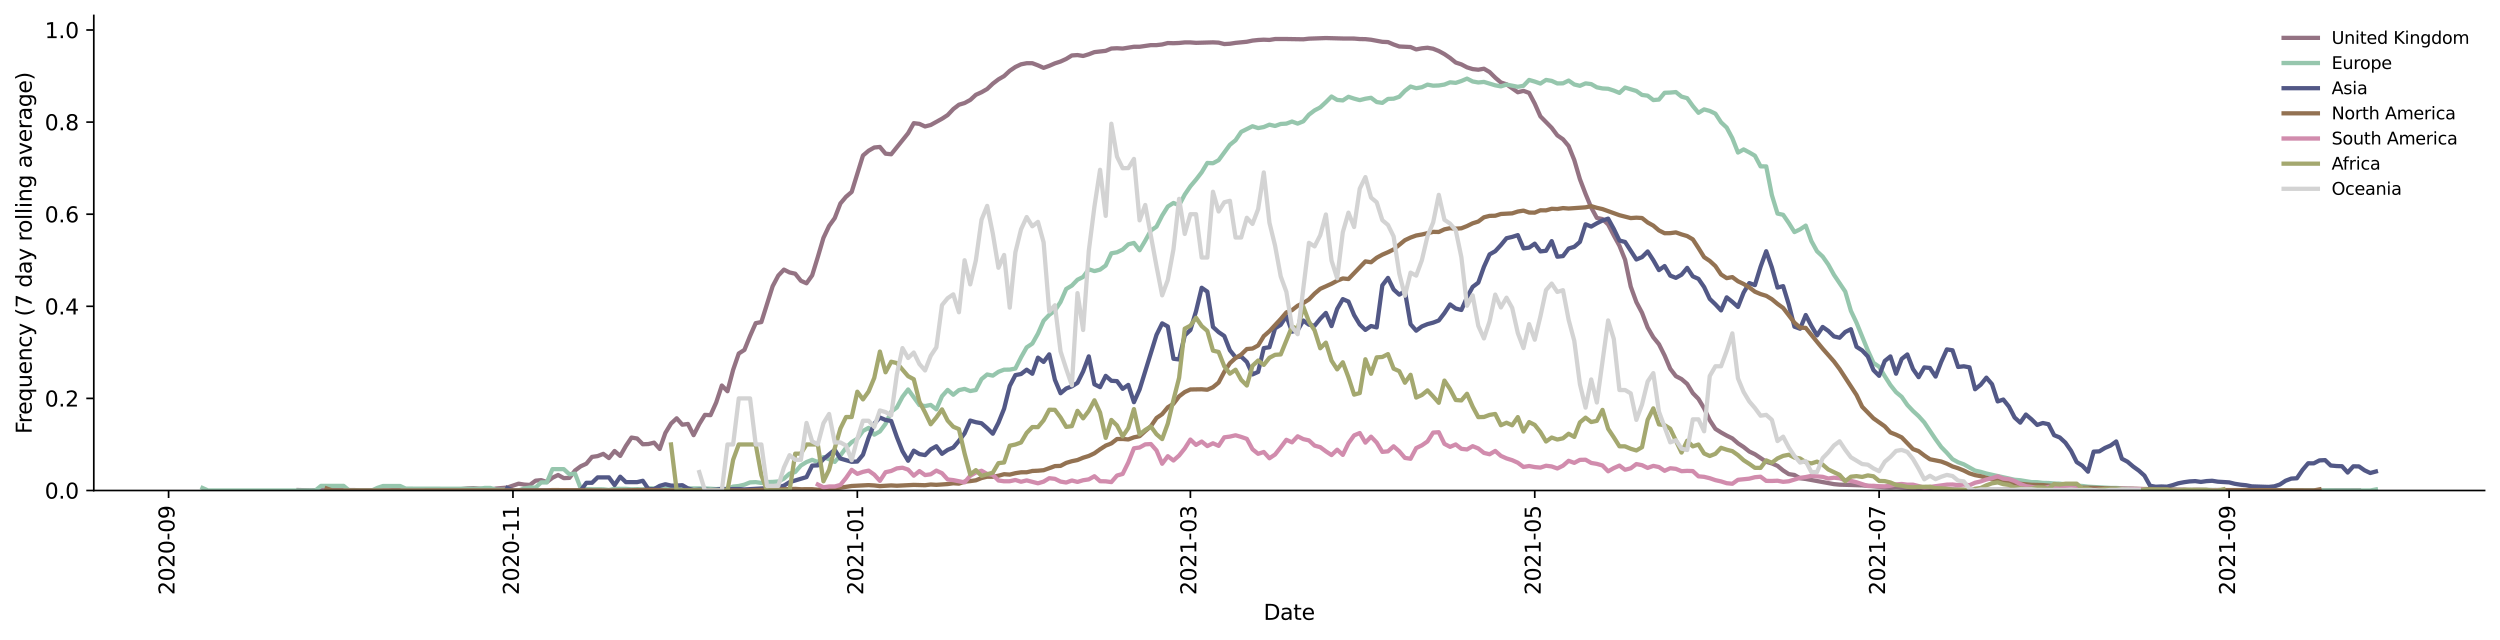 <?xml version="1.0" encoding="utf-8" standalone="no"?>
<!DOCTYPE svg PUBLIC "-//W3C//DTD SVG 1.1//EN"
  "http://www.w3.org/Graphics/SVG/1.1/DTD/svg11.dtd">
<svg height="298.621pt" version="1.1" viewBox="0 0 1166.981 298.621" width="1166.981pt" xmlns="http://www.w3.org/2000/svg" xmlns:xlink="http://www.w3.org/1999/xlink">
 <defs>
  <style type="text/css">*{stroke-linecap:butt;stroke-linejoin:round;}</style>
 </defs>
 <g id="figure_1">
  <g id="patch_1">
   <path d="M 0 298.621 
L 1166.981 298.621 
L 1166.981 0 
L 0 0 
z
" style="fill:#ffffff;"/>
  </g>
  <g id="axes_1">
   <g id="patch_2">
    <path d="M 43.781 228.96 
L 1159.781 228.96 
L 1159.781 7.2 
L 43.781 7.2 
z
" style="fill:#ffffff;"/>
   </g>
   <g id="matplotlib.axis_1">
    <g id="xtick_1">
     <g id="line2d_1">
      <defs>
       <path d="M 0 0 
L 0 3.5 
" id="madc0fc4bec" style="stroke:#000000;stroke-width:0.8;"/>
      </defs>
      <g>
       <use style="stroke:#000000;stroke-width:0.8;" x="78.697" xlink:href="#madc0fc4bec" y="228.96"/>
      </g>
     </g>
     <g id="text_1">
      <!-- 2020-09 -->
      <g transform="translate(81.457 277.743)rotate(-90)scale(0.1 -0.1)">
       <defs>
        <path d="M 1228 531 
L 3431 531 
L 3431 0 
L 469 0 
L 469 531 
Q 828 903 1448 1529 
Q 2069 2156 2228 2338 
Q 2531 2678 2651 2914 
Q 2772 3150 2772 3378 
Q 2772 3750 2511 3984 
Q 2250 4219 1831 4219 
Q 1534 4219 1204 4116 
Q 875 4013 500 3803 
L 500 4441 
Q 881 4594 1212 4672 
Q 1544 4750 1819 4750 
Q 2544 4750 2975 4387 
Q 3406 4025 3406 3419 
Q 3406 3131 3298 2873 
Q 3191 2616 2906 2266 
Q 2828 2175 2409 1742 
Q 1991 1309 1228 531 
z
" id="DejaVuSans-32" transform="scale(0.016)"/>
        <path d="M 2034 4250 
Q 1547 4250 1301 3770 
Q 1056 3291 1056 2328 
Q 1056 1369 1301 889 
Q 1547 409 2034 409 
Q 2525 409 2770 889 
Q 3016 1369 3016 2328 
Q 3016 3291 2770 3770 
Q 2525 4250 2034 4250 
z
M 2034 4750 
Q 2819 4750 3233 4129 
Q 3647 3509 3647 2328 
Q 3647 1150 3233 529 
Q 2819 -91 2034 -91 
Q 1250 -91 836 529 
Q 422 1150 422 2328 
Q 422 3509 836 4129 
Q 1250 4750 2034 4750 
z
" id="DejaVuSans-30" transform="scale(0.016)"/>
        <path d="M 313 2009 
L 1997 2009 
L 1997 1497 
L 313 1497 
L 313 2009 
z
" id="DejaVuSans-2d" transform="scale(0.016)"/>
        <path d="M 703 97 
L 703 672 
Q 941 559 1184 500 
Q 1428 441 1663 441 
Q 2288 441 2617 861 
Q 2947 1281 2994 2138 
Q 2813 1869 2534 1725 
Q 2256 1581 1919 1581 
Q 1219 1581 811 2004 
Q 403 2428 403 3163 
Q 403 3881 828 4315 
Q 1253 4750 1959 4750 
Q 2769 4750 3195 4129 
Q 3622 3509 3622 2328 
Q 3622 1225 3098 567 
Q 2575 -91 1691 -91 
Q 1453 -91 1209 -44 
Q 966 3 703 97 
z
M 1959 2075 
Q 2384 2075 2632 2365 
Q 2881 2656 2881 3163 
Q 2881 3666 2632 3958 
Q 2384 4250 1959 4250 
Q 1534 4250 1286 3958 
Q 1038 3666 1038 3163 
Q 1038 2656 1286 2365 
Q 1534 2075 1959 2075 
z
" id="DejaVuSans-39" transform="scale(0.016)"/>
       </defs>
       <use xlink:href="#DejaVuSans-32"/>
       <use x="63.623" xlink:href="#DejaVuSans-30"/>
       <use x="127.246" xlink:href="#DejaVuSans-32"/>
       <use x="190.869" xlink:href="#DejaVuSans-30"/>
       <use x="254.492" xlink:href="#DejaVuSans-2d"/>
       <use x="290.576" xlink:href="#DejaVuSans-30"/>
       <use x="354.199" xlink:href="#DejaVuSans-39"/>
      </g>
     </g>
    </g>
    <g id="xtick_2">
     <g id="line2d_2">
      <g>
       <use style="stroke:#000000;stroke-width:0.8;" x="239.444" xlink:href="#madc0fc4bec" y="228.96"/>
      </g>
     </g>
     <g id="text_2">
      <!-- 2020-11 -->
      <g transform="translate(242.203 277.743)rotate(-90)scale(0.1 -0.1)">
       <defs>
        <path d="M 794 531 
L 1825 531 
L 1825 4091 
L 703 3866 
L 703 4441 
L 1819 4666 
L 2450 4666 
L 2450 531 
L 3481 531 
L 3481 0 
L 794 0 
L 794 531 
z
" id="DejaVuSans-31" transform="scale(0.016)"/>
       </defs>
       <use xlink:href="#DejaVuSans-32"/>
       <use x="63.623" xlink:href="#DejaVuSans-30"/>
       <use x="127.246" xlink:href="#DejaVuSans-32"/>
       <use x="190.869" xlink:href="#DejaVuSans-30"/>
       <use x="254.492" xlink:href="#DejaVuSans-2d"/>
       <use x="290.576" xlink:href="#DejaVuSans-31"/>
       <use x="354.199" xlink:href="#DejaVuSans-31"/>
      </g>
     </g>
    </g>
    <g id="xtick_3">
     <g id="line2d_3">
      <g>
       <use style="stroke:#000000;stroke-width:0.8;" x="400.19" xlink:href="#madc0fc4bec" y="228.96"/>
      </g>
     </g>
     <g id="text_3">
      <!-- 2021-01 -->
      <g transform="translate(402.949 277.743)rotate(-90)scale(0.1 -0.1)">
       <use xlink:href="#DejaVuSans-32"/>
       <use x="63.623" xlink:href="#DejaVuSans-30"/>
       <use x="127.246" xlink:href="#DejaVuSans-32"/>
       <use x="190.869" xlink:href="#DejaVuSans-31"/>
       <use x="254.492" xlink:href="#DejaVuSans-2d"/>
       <use x="290.576" xlink:href="#DejaVuSans-30"/>
       <use x="354.199" xlink:href="#DejaVuSans-31"/>
      </g>
     </g>
    </g>
    <g id="xtick_4">
     <g id="line2d_4">
      <g>
       <use style="stroke:#000000;stroke-width:0.8;" x="555.666" xlink:href="#madc0fc4bec" y="228.96"/>
      </g>
     </g>
     <g id="text_4">
      <!-- 2021-03 -->
      <g transform="translate(558.425 277.743)rotate(-90)scale(0.1 -0.1)">
       <defs>
        <path d="M 2597 2516 
Q 3050 2419 3304 2112 
Q 3559 1806 3559 1356 
Q 3559 666 3084 287 
Q 2609 -91 1734 -91 
Q 1441 -91 1130 -33 
Q 819 25 488 141 
L 488 750 
Q 750 597 1062 519 
Q 1375 441 1716 441 
Q 2309 441 2620 675 
Q 2931 909 2931 1356 
Q 2931 1769 2642 2001 
Q 2353 2234 1838 2234 
L 1294 2234 
L 1294 2753 
L 1863 2753 
Q 2328 2753 2575 2939 
Q 2822 3125 2822 3475 
Q 2822 3834 2567 4026 
Q 2313 4219 1838 4219 
Q 1578 4219 1281 4162 
Q 984 4106 628 3988 
L 628 4550 
Q 988 4650 1302 4700 
Q 1616 4750 1894 4750 
Q 2613 4750 3031 4423 
Q 3450 4097 3450 3541 
Q 3450 3153 3228 2886 
Q 3006 2619 2597 2516 
z
" id="DejaVuSans-33" transform="scale(0.016)"/>
       </defs>
       <use xlink:href="#DejaVuSans-32"/>
       <use x="63.623" xlink:href="#DejaVuSans-30"/>
       <use x="127.246" xlink:href="#DejaVuSans-32"/>
       <use x="190.869" xlink:href="#DejaVuSans-31"/>
       <use x="254.492" xlink:href="#DejaVuSans-2d"/>
       <use x="290.576" xlink:href="#DejaVuSans-30"/>
       <use x="354.199" xlink:href="#DejaVuSans-33"/>
      </g>
     </g>
    </g>
    <g id="xtick_5">
     <g id="line2d_5">
      <g>
       <use style="stroke:#000000;stroke-width:0.8;" x="716.412" xlink:href="#madc0fc4bec" y="228.96"/>
      </g>
     </g>
     <g id="text_5">
      <!-- 2021-05 -->
      <g transform="translate(719.171 277.743)rotate(-90)scale(0.1 -0.1)">
       <defs>
        <path d="M 691 4666 
L 3169 4666 
L 3169 4134 
L 1269 4134 
L 1269 2991 
Q 1406 3038 1543 3061 
Q 1681 3084 1819 3084 
Q 2600 3084 3056 2656 
Q 3513 2228 3513 1497 
Q 3513 744 3044 326 
Q 2575 -91 1722 -91 
Q 1428 -91 1123 -41 
Q 819 9 494 109 
L 494 744 
Q 775 591 1075 516 
Q 1375 441 1709 441 
Q 2250 441 2565 725 
Q 2881 1009 2881 1497 
Q 2881 1984 2565 2268 
Q 2250 2553 1709 2553 
Q 1456 2553 1204 2497 
Q 953 2441 691 2322 
L 691 4666 
z
" id="DejaVuSans-35" transform="scale(0.016)"/>
       </defs>
       <use xlink:href="#DejaVuSans-32"/>
       <use x="63.623" xlink:href="#DejaVuSans-30"/>
       <use x="127.246" xlink:href="#DejaVuSans-32"/>
       <use x="190.869" xlink:href="#DejaVuSans-31"/>
       <use x="254.492" xlink:href="#DejaVuSans-2d"/>
       <use x="290.576" xlink:href="#DejaVuSans-30"/>
       <use x="354.199" xlink:href="#DejaVuSans-35"/>
      </g>
     </g>
    </g>
    <g id="xtick_6">
     <g id="line2d_6">
      <g>
       <use style="stroke:#000000;stroke-width:0.8;" x="877.158" xlink:href="#madc0fc4bec" y="228.96"/>
      </g>
     </g>
     <g id="text_6">
      <!-- 2021-07 -->
      <g transform="translate(879.917 277.743)rotate(-90)scale(0.1 -0.1)">
       <defs>
        <path d="M 525 4666 
L 3525 4666 
L 3525 4397 
L 1831 0 
L 1172 0 
L 2766 4134 
L 525 4134 
L 525 4666 
z
" id="DejaVuSans-37" transform="scale(0.016)"/>
       </defs>
       <use xlink:href="#DejaVuSans-32"/>
       <use x="63.623" xlink:href="#DejaVuSans-30"/>
       <use x="127.246" xlink:href="#DejaVuSans-32"/>
       <use x="190.869" xlink:href="#DejaVuSans-31"/>
       <use x="254.492" xlink:href="#DejaVuSans-2d"/>
       <use x="290.576" xlink:href="#DejaVuSans-30"/>
       <use x="354.199" xlink:href="#DejaVuSans-37"/>
      </g>
     </g>
    </g>
    <g id="xtick_7">
     <g id="line2d_7">
      <g>
       <use style="stroke:#000000;stroke-width:0.8;" x="1040.539" xlink:href="#madc0fc4bec" y="228.96"/>
      </g>
     </g>
     <g id="text_7">
      <!-- 2021-09 -->
      <g transform="translate(1043.299 277.743)rotate(-90)scale(0.1 -0.1)">
       <use xlink:href="#DejaVuSans-32"/>
       <use x="63.623" xlink:href="#DejaVuSans-30"/>
       <use x="127.246" xlink:href="#DejaVuSans-32"/>
       <use x="190.869" xlink:href="#DejaVuSans-31"/>
       <use x="254.492" xlink:href="#DejaVuSans-2d"/>
       <use x="290.576" xlink:href="#DejaVuSans-30"/>
       <use x="354.199" xlink:href="#DejaVuSans-39"/>
      </g>
     </g>
    </g>
    <g id="text_8">
     <!-- Date -->
     <g transform="translate(589.83 289.341)scale(0.1 -0.1)">
      <defs>
       <path d="M 1259 4147 
L 1259 519 
L 2022 519 
Q 2988 519 3436 956 
Q 3884 1394 3884 2338 
Q 3884 3275 3436 3711 
Q 2988 4147 2022 4147 
L 1259 4147 
z
M 628 4666 
L 1925 4666 
Q 3281 4666 3915 4102 
Q 4550 3538 4550 2338 
Q 4550 1131 3912 565 
Q 3275 0 1925 0 
L 628 0 
L 628 4666 
z
" id="DejaVuSans-44" transform="scale(0.016)"/>
       <path d="M 2194 1759 
Q 1497 1759 1228 1600 
Q 959 1441 959 1056 
Q 959 750 1161 570 
Q 1363 391 1709 391 
Q 2188 391 2477 730 
Q 2766 1069 2766 1631 
L 2766 1759 
L 2194 1759 
z
M 3341 1997 
L 3341 0 
L 2766 0 
L 2766 531 
Q 2569 213 2275 61 
Q 1981 -91 1556 -91 
Q 1019 -91 701 211 
Q 384 513 384 1019 
Q 384 1609 779 1909 
Q 1175 2209 1959 2209 
L 2766 2209 
L 2766 2266 
Q 2766 2663 2505 2880 
Q 2244 3097 1772 3097 
Q 1472 3097 1187 3025 
Q 903 2953 641 2809 
L 641 3341 
Q 956 3463 1253 3523 
Q 1550 3584 1831 3584 
Q 2591 3584 2966 3190 
Q 3341 2797 3341 1997 
z
" id="DejaVuSans-61" transform="scale(0.016)"/>
       <path d="M 1172 4494 
L 1172 3500 
L 2356 3500 
L 2356 3053 
L 1172 3053 
L 1172 1153 
Q 1172 725 1289 603 
Q 1406 481 1766 481 
L 2356 481 
L 2356 0 
L 1766 0 
Q 1100 0 847 248 
Q 594 497 594 1153 
L 594 3053 
L 172 3053 
L 172 3500 
L 594 3500 
L 594 4494 
L 1172 4494 
z
" id="DejaVuSans-74" transform="scale(0.016)"/>
       <path d="M 3597 1894 
L 3597 1613 
L 953 1613 
Q 991 1019 1311 708 
Q 1631 397 2203 397 
Q 2534 397 2845 478 
Q 3156 559 3463 722 
L 3463 178 
Q 3153 47 2828 -22 
Q 2503 -91 2169 -91 
Q 1331 -91 842 396 
Q 353 884 353 1716 
Q 353 2575 817 3079 
Q 1281 3584 2069 3584 
Q 2775 3584 3186 3129 
Q 3597 2675 3597 1894 
z
M 3022 2063 
Q 3016 2534 2758 2815 
Q 2500 3097 2075 3097 
Q 1594 3097 1305 2825 
Q 1016 2553 972 2059 
L 3022 2063 
z
" id="DejaVuSans-65" transform="scale(0.016)"/>
      </defs>
      <use xlink:href="#DejaVuSans-44"/>
      <use x="77.002" xlink:href="#DejaVuSans-61"/>
      <use x="138.281" xlink:href="#DejaVuSans-74"/>
      <use x="177.49" xlink:href="#DejaVuSans-65"/>
     </g>
    </g>
   </g>
   <g id="matplotlib.axis_2">
    <g id="ytick_1">
     <g id="line2d_8">
      <defs>
       <path d="M 0 0 
L -3.5 0 
" id="m13f77bf293" style="stroke:#000000;stroke-width:0.8;"/>
      </defs>
      <g>
       <use style="stroke:#000000;stroke-width:0.8;" x="43.781" xlink:href="#m13f77bf293" y="228.96"/>
      </g>
     </g>
     <g id="text_9">
      <!-- 0.0 -->
      <g transform="translate(20.878 232.759)scale(0.1 -0.1)">
       <defs>
        <path d="M 684 794 
L 1344 794 
L 1344 0 
L 684 0 
L 684 794 
z
" id="DejaVuSans-2e" transform="scale(0.016)"/>
       </defs>
       <use xlink:href="#DejaVuSans-30"/>
       <use x="63.623" xlink:href="#DejaVuSans-2e"/>
       <use x="95.41" xlink:href="#DejaVuSans-30"/>
      </g>
     </g>
    </g>
    <g id="ytick_2">
     <g id="line2d_9">
      <g>
       <use style="stroke:#000000;stroke-width:0.8;" x="43.781" xlink:href="#m13f77bf293" y="185.97"/>
      </g>
     </g>
     <g id="text_10">
      <!-- 0.2 -->
      <g transform="translate(20.878 189.769)scale(0.1 -0.1)">
       <use xlink:href="#DejaVuSans-30"/>
       <use x="63.623" xlink:href="#DejaVuSans-2e"/>
       <use x="95.41" xlink:href="#DejaVuSans-32"/>
      </g>
     </g>
    </g>
    <g id="ytick_3">
     <g id="line2d_10">
      <g>
       <use style="stroke:#000000;stroke-width:0.8;" x="43.781" xlink:href="#m13f77bf293" y="142.979"/>
      </g>
     </g>
     <g id="text_11">
      <!-- 0.4 -->
      <g transform="translate(20.878 146.778)scale(0.1 -0.1)">
       <defs>
        <path d="M 2419 4116 
L 825 1625 
L 2419 1625 
L 2419 4116 
z
M 2253 4666 
L 3047 4666 
L 3047 1625 
L 3713 1625 
L 3713 1100 
L 3047 1100 
L 3047 0 
L 2419 0 
L 2419 1100 
L 313 1100 
L 313 1709 
L 2253 4666 
z
" id="DejaVuSans-34" transform="scale(0.016)"/>
       </defs>
       <use xlink:href="#DejaVuSans-30"/>
       <use x="63.623" xlink:href="#DejaVuSans-2e"/>
       <use x="95.41" xlink:href="#DejaVuSans-34"/>
      </g>
     </g>
    </g>
    <g id="ytick_4">
     <g id="line2d_11">
      <g>
       <use style="stroke:#000000;stroke-width:0.8;" x="43.781" xlink:href="#m13f77bf293" y="99.989"/>
      </g>
     </g>
     <g id="text_12">
      <!-- 0.6 -->
      <g transform="translate(20.878 103.788)scale(0.1 -0.1)">
       <defs>
        <path d="M 2113 2584 
Q 1688 2584 1439 2293 
Q 1191 2003 1191 1497 
Q 1191 994 1439 701 
Q 1688 409 2113 409 
Q 2538 409 2786 701 
Q 3034 994 3034 1497 
Q 3034 2003 2786 2293 
Q 2538 2584 2113 2584 
z
M 3366 4563 
L 3366 3988 
Q 3128 4100 2886 4159 
Q 2644 4219 2406 4219 
Q 1781 4219 1451 3797 
Q 1122 3375 1075 2522 
Q 1259 2794 1537 2939 
Q 1816 3084 2150 3084 
Q 2853 3084 3261 2657 
Q 3669 2231 3669 1497 
Q 3669 778 3244 343 
Q 2819 -91 2113 -91 
Q 1303 -91 875 529 
Q 447 1150 447 2328 
Q 447 3434 972 4092 
Q 1497 4750 2381 4750 
Q 2619 4750 2861 4703 
Q 3103 4656 3366 4563 
z
" id="DejaVuSans-36" transform="scale(0.016)"/>
       </defs>
       <use xlink:href="#DejaVuSans-30"/>
       <use x="63.623" xlink:href="#DejaVuSans-2e"/>
       <use x="95.41" xlink:href="#DejaVuSans-36"/>
      </g>
     </g>
    </g>
    <g id="ytick_5">
     <g id="line2d_12">
      <g>
       <use style="stroke:#000000;stroke-width:0.8;" x="43.781" xlink:href="#m13f77bf293" y="56.998"/>
      </g>
     </g>
     <g id="text_13">
      <!-- 0.8 -->
      <g transform="translate(20.878 60.797)scale(0.1 -0.1)">
       <defs>
        <path d="M 2034 2216 
Q 1584 2216 1326 1975 
Q 1069 1734 1069 1313 
Q 1069 891 1326 650 
Q 1584 409 2034 409 
Q 2484 409 2743 651 
Q 3003 894 3003 1313 
Q 3003 1734 2745 1975 
Q 2488 2216 2034 2216 
z
M 1403 2484 
Q 997 2584 770 2862 
Q 544 3141 544 3541 
Q 544 4100 942 4425 
Q 1341 4750 2034 4750 
Q 2731 4750 3128 4425 
Q 3525 4100 3525 3541 
Q 3525 3141 3298 2862 
Q 3072 2584 2669 2484 
Q 3125 2378 3379 2068 
Q 3634 1759 3634 1313 
Q 3634 634 3220 271 
Q 2806 -91 2034 -91 
Q 1263 -91 848 271 
Q 434 634 434 1313 
Q 434 1759 690 2068 
Q 947 2378 1403 2484 
z
M 1172 3481 
Q 1172 3119 1398 2916 
Q 1625 2713 2034 2713 
Q 2441 2713 2670 2916 
Q 2900 3119 2900 3481 
Q 2900 3844 2670 4047 
Q 2441 4250 2034 4250 
Q 1625 4250 1398 4047 
Q 1172 3844 1172 3481 
z
" id="DejaVuSans-38" transform="scale(0.016)"/>
       </defs>
       <use xlink:href="#DejaVuSans-30"/>
       <use x="63.623" xlink:href="#DejaVuSans-2e"/>
       <use x="95.41" xlink:href="#DejaVuSans-38"/>
      </g>
     </g>
    </g>
    <g id="ytick_6">
     <g id="line2d_13">
      <g>
       <use style="stroke:#000000;stroke-width:0.8;" x="43.781" xlink:href="#m13f77bf293" y="14.008"/>
      </g>
     </g>
     <g id="text_14">
      <!-- 1.0 -->
      <g transform="translate(20.878 17.807)scale(0.1 -0.1)">
       <use xlink:href="#DejaVuSans-31"/>
       <use x="63.623" xlink:href="#DejaVuSans-2e"/>
       <use x="95.41" xlink:href="#DejaVuSans-30"/>
      </g>
     </g>
    </g>
    <g id="text_15">
     <!-- Frequency (7 day rolling average) -->
     <g transform="translate(14.798 202.529)rotate(-90)scale(0.1 -0.1)">
      <defs>
       <path d="M 628 4666 
L 3309 4666 
L 3309 4134 
L 1259 4134 
L 1259 2759 
L 3109 2759 
L 3109 2228 
L 1259 2228 
L 1259 0 
L 628 0 
L 628 4666 
z
" id="DejaVuSans-46" transform="scale(0.016)"/>
       <path d="M 2631 2963 
Q 2534 3019 2420 3045 
Q 2306 3072 2169 3072 
Q 1681 3072 1420 2755 
Q 1159 2438 1159 1844 
L 1159 0 
L 581 0 
L 581 3500 
L 1159 3500 
L 1159 2956 
Q 1341 3275 1631 3429 
Q 1922 3584 2338 3584 
Q 2397 3584 2469 3576 
Q 2541 3569 2628 3553 
L 2631 2963 
z
" id="DejaVuSans-72" transform="scale(0.016)"/>
       <path d="M 947 1747 
Q 947 1113 1208 752 
Q 1469 391 1925 391 
Q 2381 391 2643 752 
Q 2906 1113 2906 1747 
Q 2906 2381 2643 2742 
Q 2381 3103 1925 3103 
Q 1469 3103 1208 2742 
Q 947 2381 947 1747 
z
M 2906 525 
Q 2725 213 2448 61 
Q 2172 -91 1784 -91 
Q 1150 -91 751 415 
Q 353 922 353 1747 
Q 353 2572 751 3078 
Q 1150 3584 1784 3584 
Q 2172 3584 2448 3432 
Q 2725 3281 2906 2969 
L 2906 3500 
L 3481 3500 
L 3481 -1331 
L 2906 -1331 
L 2906 525 
z
" id="DejaVuSans-71" transform="scale(0.016)"/>
       <path d="M 544 1381 
L 544 3500 
L 1119 3500 
L 1119 1403 
Q 1119 906 1312 657 
Q 1506 409 1894 409 
Q 2359 409 2629 706 
Q 2900 1003 2900 1516 
L 2900 3500 
L 3475 3500 
L 3475 0 
L 2900 0 
L 2900 538 
Q 2691 219 2414 64 
Q 2138 -91 1772 -91 
Q 1169 -91 856 284 
Q 544 659 544 1381 
z
M 1991 3584 
L 1991 3584 
z
" id="DejaVuSans-75" transform="scale(0.016)"/>
       <path d="M 3513 2113 
L 3513 0 
L 2938 0 
L 2938 2094 
Q 2938 2591 2744 2837 
Q 2550 3084 2163 3084 
Q 1697 3084 1428 2787 
Q 1159 2491 1159 1978 
L 1159 0 
L 581 0 
L 581 3500 
L 1159 3500 
L 1159 2956 
Q 1366 3272 1645 3428 
Q 1925 3584 2291 3584 
Q 2894 3584 3203 3211 
Q 3513 2838 3513 2113 
z
" id="DejaVuSans-6e" transform="scale(0.016)"/>
       <path d="M 3122 3366 
L 3122 2828 
Q 2878 2963 2633 3030 
Q 2388 3097 2138 3097 
Q 1578 3097 1268 2742 
Q 959 2388 959 1747 
Q 959 1106 1268 751 
Q 1578 397 2138 397 
Q 2388 397 2633 464 
Q 2878 531 3122 666 
L 3122 134 
Q 2881 22 2623 -34 
Q 2366 -91 2075 -91 
Q 1284 -91 818 406 
Q 353 903 353 1747 
Q 353 2603 823 3093 
Q 1294 3584 2113 3584 
Q 2378 3584 2631 3529 
Q 2884 3475 3122 3366 
z
" id="DejaVuSans-63" transform="scale(0.016)"/>
       <path d="M 2059 -325 
Q 1816 -950 1584 -1140 
Q 1353 -1331 966 -1331 
L 506 -1331 
L 506 -850 
L 844 -850 
Q 1081 -850 1212 -737 
Q 1344 -625 1503 -206 
L 1606 56 
L 191 3500 
L 800 3500 
L 1894 763 
L 2988 3500 
L 3597 3500 
L 2059 -325 
z
" id="DejaVuSans-79" transform="scale(0.016)"/>
       <path id="DejaVuSans-20" transform="scale(0.016)"/>
       <path d="M 1984 4856 
Q 1566 4138 1362 3434 
Q 1159 2731 1159 2009 
Q 1159 1288 1364 580 
Q 1569 -128 1984 -844 
L 1484 -844 
Q 1016 -109 783 600 
Q 550 1309 550 2009 
Q 550 2706 781 3412 
Q 1013 4119 1484 4856 
L 1984 4856 
z
" id="DejaVuSans-28" transform="scale(0.016)"/>
       <path d="M 2906 2969 
L 2906 4863 
L 3481 4863 
L 3481 0 
L 2906 0 
L 2906 525 
Q 2725 213 2448 61 
Q 2172 -91 1784 -91 
Q 1150 -91 751 415 
Q 353 922 353 1747 
Q 353 2572 751 3078 
Q 1150 3584 1784 3584 
Q 2172 3584 2448 3432 
Q 2725 3281 2906 2969 
z
M 947 1747 
Q 947 1113 1208 752 
Q 1469 391 1925 391 
Q 2381 391 2643 752 
Q 2906 1113 2906 1747 
Q 2906 2381 2643 2742 
Q 2381 3103 1925 3103 
Q 1469 3103 1208 2742 
Q 947 2381 947 1747 
z
" id="DejaVuSans-64" transform="scale(0.016)"/>
       <path d="M 1959 3097 
Q 1497 3097 1228 2736 
Q 959 2375 959 1747 
Q 959 1119 1226 758 
Q 1494 397 1959 397 
Q 2419 397 2687 759 
Q 2956 1122 2956 1747 
Q 2956 2369 2687 2733 
Q 2419 3097 1959 3097 
z
M 1959 3584 
Q 2709 3584 3137 3096 
Q 3566 2609 3566 1747 
Q 3566 888 3137 398 
Q 2709 -91 1959 -91 
Q 1206 -91 779 398 
Q 353 888 353 1747 
Q 353 2609 779 3096 
Q 1206 3584 1959 3584 
z
" id="DejaVuSans-6f" transform="scale(0.016)"/>
       <path d="M 603 4863 
L 1178 4863 
L 1178 0 
L 603 0 
L 603 4863 
z
" id="DejaVuSans-6c" transform="scale(0.016)"/>
       <path d="M 603 3500 
L 1178 3500 
L 1178 0 
L 603 0 
L 603 3500 
z
M 603 4863 
L 1178 4863 
L 1178 4134 
L 603 4134 
L 603 4863 
z
" id="DejaVuSans-69" transform="scale(0.016)"/>
       <path d="M 2906 1791 
Q 2906 2416 2648 2759 
Q 2391 3103 1925 3103 
Q 1463 3103 1205 2759 
Q 947 2416 947 1791 
Q 947 1169 1205 825 
Q 1463 481 1925 481 
Q 2391 481 2648 825 
Q 2906 1169 2906 1791 
z
M 3481 434 
Q 3481 -459 3084 -895 
Q 2688 -1331 1869 -1331 
Q 1566 -1331 1297 -1286 
Q 1028 -1241 775 -1147 
L 775 -588 
Q 1028 -725 1275 -790 
Q 1522 -856 1778 -856 
Q 2344 -856 2625 -561 
Q 2906 -266 2906 331 
L 2906 616 
Q 2728 306 2450 153 
Q 2172 0 1784 0 
Q 1141 0 747 490 
Q 353 981 353 1791 
Q 353 2603 747 3093 
Q 1141 3584 1784 3584 
Q 2172 3584 2450 3431 
Q 2728 3278 2906 2969 
L 2906 3500 
L 3481 3500 
L 3481 434 
z
" id="DejaVuSans-67" transform="scale(0.016)"/>
       <path d="M 191 3500 
L 800 3500 
L 1894 563 
L 2988 3500 
L 3597 3500 
L 2284 0 
L 1503 0 
L 191 3500 
z
" id="DejaVuSans-76" transform="scale(0.016)"/>
       <path d="M 513 4856 
L 1013 4856 
Q 1481 4119 1714 3412 
Q 1947 2706 1947 2009 
Q 1947 1309 1714 600 
Q 1481 -109 1013 -844 
L 513 -844 
Q 928 -128 1133 580 
Q 1338 1288 1338 2009 
Q 1338 2731 1133 3434 
Q 928 4138 513 4856 
z
" id="DejaVuSans-29" transform="scale(0.016)"/>
      </defs>
      <use xlink:href="#DejaVuSans-46"/>
      <use x="50.27" xlink:href="#DejaVuSans-72"/>
      <use x="89.133" xlink:href="#DejaVuSans-65"/>
      <use x="150.656" xlink:href="#DejaVuSans-71"/>
      <use x="214.133" xlink:href="#DejaVuSans-75"/>
      <use x="277.512" xlink:href="#DejaVuSans-65"/>
      <use x="339.035" xlink:href="#DejaVuSans-6e"/>
      <use x="402.414" xlink:href="#DejaVuSans-63"/>
      <use x="457.395" xlink:href="#DejaVuSans-79"/>
      <use x="516.574" xlink:href="#DejaVuSans-20"/>
      <use x="548.361" xlink:href="#DejaVuSans-28"/>
      <use x="587.375" xlink:href="#DejaVuSans-37"/>
      <use x="650.998" xlink:href="#DejaVuSans-20"/>
      <use x="682.785" xlink:href="#DejaVuSans-64"/>
      <use x="746.262" xlink:href="#DejaVuSans-61"/>
      <use x="807.541" xlink:href="#DejaVuSans-79"/>
      <use x="866.721" xlink:href="#DejaVuSans-20"/>
      <use x="898.508" xlink:href="#DejaVuSans-72"/>
      <use x="937.371" xlink:href="#DejaVuSans-6f"/>
      <use x="998.553" xlink:href="#DejaVuSans-6c"/>
      <use x="1026.336" xlink:href="#DejaVuSans-6c"/>
      <use x="1054.119" xlink:href="#DejaVuSans-69"/>
      <use x="1081.902" xlink:href="#DejaVuSans-6e"/>
      <use x="1145.281" xlink:href="#DejaVuSans-67"/>
      <use x="1208.758" xlink:href="#DejaVuSans-20"/>
      <use x="1240.545" xlink:href="#DejaVuSans-61"/>
      <use x="1301.824" xlink:href="#DejaVuSans-76"/>
      <use x="1361.004" xlink:href="#DejaVuSans-65"/>
      <use x="1422.527" xlink:href="#DejaVuSans-72"/>
      <use x="1463.641" xlink:href="#DejaVuSans-61"/>
      <use x="1524.92" xlink:href="#DejaVuSans-67"/>
      <use x="1588.396" xlink:href="#DejaVuSans-65"/>
      <use x="1649.92" xlink:href="#DejaVuSans-29"/>
     </g>
    </g>
   </g>
   <g id="line2d_14">
    <path clip-path="url(#p11e23f168f)" d="M 139.307 228.744 
L 144.577 228.882 
L 155.118 228.796 
L 165.658 228.766 
L 168.294 228.931 
L 176.199 228.911 
L 181.47 228.911 
L 184.105 228.717 
L 194.645 228.69 
L 197.281 228.884 
L 207.821 228.96 
L 210.457 228.694 
L 213.092 228.547 
L 218.362 227.998 
L 220.997 227.888 
L 228.903 228.566 
L 231.538 228.052 
L 236.808 227.588 
L 242.079 225.778 
L 244.714 226.201 
L 247.349 226.368 
L 249.984 224.382 
L 252.62 224.128 
L 255.255 224.993 
L 257.89 223.015 
L 260.525 221.722 
L 263.16 223.182 
L 265.795 223.067 
L 268.431 219.618 
L 271.066 217.663 
L 273.701 216.461 
L 276.336 213.283 
L 278.971 212.897 
L 281.607 211.863 
L 284.242 213.821 
L 286.877 210.529 
L 289.512 212.813 
L 292.147 208.174 
L 294.782 204.25 
L 297.418 204.697 
L 300.053 207.373 
L 302.688 207.268 
L 305.323 206.617 
L 307.958 209.577 
L 310.594 202.086 
L 313.229 197.724 
L 315.864 195.259 
L 318.499 198.243 
L 321.134 197.899 
L 323.769 203.121 
L 326.405 197.945 
L 329.04 193.667 
L 331.675 193.783 
L 334.31 187.892 
L 336.945 179.969 
L 339.581 182.62 
L 342.216 172.645 
L 344.851 165.015 
L 347.486 163.328 
L 350.121 156.81 
L 352.756 150.841 
L 355.392 150.341 
L 360.662 133.626 
L 363.297 128.633 
L 365.932 125.859 
L 368.568 127.178 
L 371.203 127.766 
L 373.838 131.061 
L 376.473 132.232 
L 379.108 128.533 
L 381.743 119.983 
L 384.379 111.043 
L 387.014 105.459 
L 389.649 101.796 
L 392.284 94.983 
L 394.919 91.84 
L 397.555 89.592 
L 402.825 72.597 
L 405.46 70.352 
L 408.095 68.852 
L 410.73 68.594 
L 413.366 71.734 
L 416.001 72.006 
L 423.906 62.18 
L 426.542 57.496 
L 429.177 57.825 
L 431.812 59.034 
L 434.447 58.341 
L 439.717 55.426 
L 442.353 53.712 
L 444.988 50.916 
L 447.623 48.886 
L 450.258 48.093 
L 452.893 46.666 
L 455.529 44.255 
L 458.164 43.052 
L 460.799 41.551 
L 463.434 39.053 
L 466.069 37.045 
L 468.705 35.504 
L 471.34 33.057 
L 473.975 31.261 
L 476.61 30.023 
L 479.245 29.508 
L 481.88 29.509 
L 484.516 30.508 
L 487.151 31.677 
L 489.786 30.721 
L 492.421 29.575 
L 495.056 28.719 
L 497.692 27.512 
L 500.327 25.891 
L 502.962 25.704 
L 505.597 26.126 
L 508.232 25.338 
L 510.867 24.33 
L 516.138 23.729 
L 518.773 22.651 
L 521.408 22.516 
L 524.043 22.67 
L 529.314 21.828 
L 531.949 21.833 
L 537.219 21.061 
L 539.854 21.058 
L 542.49 20.755 
L 545.125 20.089 
L 547.76 20.17 
L 550.395 20.059 
L 553.03 19.798 
L 555.666 19.798 
L 558.301 20.002 
L 566.206 19.77 
L 568.841 19.905 
L 571.477 20.567 
L 574.112 20.416 
L 576.747 20.006 
L 582.017 19.494 
L 584.653 18.949 
L 587.288 18.672 
L 589.923 18.525 
L 592.558 18.643 
L 595.193 18.215 
L 600.464 18.21 
L 608.369 18.345 
L 611.004 18.049 
L 618.91 17.76 
L 626.815 17.975 
L 632.086 18.002 
L 634.721 18.228 
L 637.356 18.275 
L 639.991 18.548 
L 645.262 19.524 
L 647.897 19.645 
L 650.532 20.77 
L 653.167 21.701 
L 658.438 21.957 
L 661.073 23.072 
L 663.708 22.558 
L 666.343 22.289 
L 668.978 22.755 
L 671.614 23.819 
L 674.249 25.254 
L 676.884 27.046 
L 679.519 29.187 
L 682.154 30.049 
L 684.79 31.436 
L 687.425 32.252 
L 690.06 32.543 
L 692.695 32.08 
L 695.33 33.625 
L 697.965 36.251 
L 700.601 38.497 
L 703.236 39.357 
L 708.506 43.065 
L 711.141 42.414 
L 713.777 43.372 
L 716.412 48.392 
L 719.047 54.319 
L 724.317 59.674 
L 726.952 63.19 
L 729.588 65.013 
L 732.223 68.157 
L 734.858 74.707 
L 737.493 83.652 
L 740.128 90.528 
L 742.764 96.891 
L 745.399 101.722 
L 748.034 102.263 
L 750.669 104.797 
L 753.304 109.889 
L 755.939 114.698 
L 758.575 121.243 
L 761.21 133.782 
L 763.845 141.024 
L 766.48 146.006 
L 769.115 152.874 
L 771.751 157.443 
L 774.386 160.678 
L 777.021 165.946 
L 779.656 172.135 
L 782.291 175.583 
L 784.926 176.956 
L 787.562 179.225 
L 790.197 183.512 
L 792.832 186.212 
L 795.467 190.614 
L 798.102 196.177 
L 800.738 200.198 
L 803.373 201.871 
L 806.008 203.337 
L 808.643 204.647 
L 811.278 206.938 
L 813.913 208.668 
L 816.549 210.763 
L 819.184 212.039 
L 824.454 215.559 
L 827.089 216.321 
L 829.725 217.464 
L 832.36 219.618 
L 834.995 221.31 
L 837.63 221.719 
L 840.265 223.255 
L 842.9 223.57 
L 856.076 225.989 
L 858.712 226.237 
L 863.982 226.379 
L 869.252 226.563 
L 879.793 227.424 
L 882.428 227.548 
L 885.063 227.431 
L 890.334 227.684 
L 895.604 227.721 
L 898.239 227.912 
L 900.875 227.967 
L 906.145 228.308 
L 919.321 228.737 
L 927.226 228.641 
L 932.497 228.555 
L 940.402 228.524 
L 943.037 228.637 
L 945.673 228.375 
L 948.308 227.945 
L 950.943 227.881 
L 956.213 227.96 
L 958.849 228.212 
L 961.484 228.734 
L 969.389 228.821 
L 1077.432 228.913 
L 1101.148 228.888 
L 1101.148 228.888 
" style="fill:none;stroke:#947383;stroke-linecap:square;stroke-width:2;"/>
   </g>
   <g id="line2d_15">
    <path clip-path="url(#p11e23f168f)" d="M 94.509 227.782 
L 97.144 228.96 
L 147.212 228.96 
L 149.847 226.81 
L 160.388 226.81 
L 163.023 228.96 
L 173.564 228.96 
L 176.199 227.732 
L 178.834 226.854 
L 186.74 226.854 
L 189.375 228.083 
L 199.916 228.117 
L 223.632 228.149 
L 226.268 227.772 
L 228.903 227.772 
L 231.538 228.583 
L 236.808 228.583 
L 239.444 228.96 
L 242.079 228.96 
L 244.714 228.005 
L 247.349 227.587 
L 249.984 227.587 
L 252.62 225.199 
L 255.255 225.199 
L 257.89 218.989 
L 263.16 218.994 
L 265.795 221.382 
L 268.431 221.092 
L 271.066 227.945 
L 273.701 228.358 
L 281.607 228.409 
L 284.242 228.722 
L 286.877 228.167 
L 292.147 228.209 
L 294.782 228.405 
L 297.418 228.334 
L 300.053 228.463 
L 302.688 227.954 
L 310.594 228.025 
L 313.229 228.143 
L 315.864 228.44 
L 318.499 228.304 
L 321.134 227.972 
L 329.04 228.001 
L 334.31 228.303 
L 336.945 228.173 
L 339.581 228.181 
L 342.216 227.127 
L 344.851 226.857 
L 347.486 226.235 
L 350.121 225.175 
L 352.756 225.053 
L 355.392 225.423 
L 358.027 225.028 
L 360.662 224.96 
L 363.297 224.747 
L 365.932 223.432 
L 368.568 221.075 
L 371.203 220.331 
L 373.838 217.303 
L 376.473 215.685 
L 379.108 214.644 
L 381.743 215.668 
L 384.379 213.387 
L 387.014 214.367 
L 389.649 215.609 
L 392.284 212.587 
L 394.919 209.029 
L 397.555 206.392 
L 400.19 204.797 
L 402.825 201.171 
L 405.46 199.716 
L 408.095 202.891 
L 410.73 201.39 
L 413.366 197.857 
L 416.001 192.204 
L 418.636 190.211 
L 421.271 185.253 
L 423.906 181.809 
L 429.177 189.071 
L 431.812 189.552 
L 434.447 189.017 
L 437.082 191.081 
L 439.717 184.965 
L 442.353 182.017 
L 444.988 184.254 
L 447.623 182.103 
L 450.258 181.529 
L 452.893 182.551 
L 455.529 182.043 
L 458.164 176.972 
L 460.799 174.799 
L 463.434 175.346 
L 466.069 173.552 
L 468.705 172.556 
L 471.34 172.534 
L 473.975 172.019 
L 476.61 166.805 
L 479.245 162.14 
L 481.88 160.394 
L 484.516 155.71 
L 487.151 149.708 
L 489.786 146.953 
L 492.421 144.983 
L 495.056 140.971 
L 497.692 134.891 
L 500.327 133.31 
L 502.962 130.576 
L 505.597 129.274 
L 508.232 125.703 
L 510.867 126.547 
L 513.503 125.86 
L 516.138 123.929 
L 518.773 118.233 
L 521.408 117.765 
L 524.043 116.492 
L 526.679 114.054 
L 529.314 113.399 
L 531.949 116.817 
L 534.584 112.354 
L 537.219 107.599 
L 539.854 105.807 
L 542.49 100.62 
L 545.125 96.387 
L 547.76 94.741 
L 550.395 95.812 
L 553.03 90.827 
L 555.666 86.956 
L 558.301 83.844 
L 560.936 80.425 
L 563.571 76.057 
L 566.206 76.198 
L 568.841 74.776 
L 574.112 67.582 
L 576.747 65.456 
L 579.382 61.547 
L 584.653 58.926 
L 587.288 59.789 
L 589.923 59.301 
L 592.558 58.191 
L 595.193 58.811 
L 597.828 57.863 
L 600.464 57.713 
L 603.099 56.731 
L 605.734 57.694 
L 608.369 56.635 
L 611.004 53.521 
L 613.64 51.521 
L 616.275 50.124 
L 618.91 47.683 
L 621.545 45.053 
L 624.18 46.641 
L 626.815 46.877 
L 629.451 45.175 
L 632.086 46.039 
L 634.721 46.753 
L 637.356 46.085 
L 639.991 45.65 
L 642.627 47.623 
L 645.262 48.031 
L 647.897 46.174 
L 650.532 46.066 
L 653.167 45.167 
L 655.803 42.41 
L 658.438 40.39 
L 661.073 41.179 
L 663.708 40.723 
L 666.343 39.499 
L 668.978 40 
L 671.614 39.899 
L 674.249 39.475 
L 676.884 38.421 
L 679.519 38.68 
L 682.154 37.815 
L 684.79 36.697 
L 687.425 38.023 
L 690.06 38.499 
L 692.695 38.239 
L 697.965 39.827 
L 700.601 40.324 
L 703.236 39.473 
L 708.506 40.521 
L 711.141 40.052 
L 713.777 37.312 
L 716.412 38.08 
L 719.047 39.001 
L 721.682 37.308 
L 724.317 37.759 
L 726.952 38.953 
L 729.588 38.899 
L 732.223 37.613 
L 734.858 39.435 
L 737.493 40.055 
L 740.128 38.92 
L 742.764 39.255 
L 745.399 40.764 
L 748.034 41.289 
L 750.669 41.439 
L 753.304 42.284 
L 755.939 43.363 
L 758.575 40.881 
L 763.845 42.464 
L 766.48 44.319 
L 769.115 44.662 
L 771.751 46.709 
L 774.386 46.48 
L 777.021 43.313 
L 779.656 43.209 
L 782.291 42.978 
L 784.926 45.1 
L 787.562 45.831 
L 790.197 49.485 
L 792.832 52.654 
L 795.467 51.057 
L 798.102 51.787 
L 800.738 53.058 
L 803.373 57.089 
L 806.008 59.554 
L 808.643 64.512 
L 811.278 71.2 
L 813.913 69.747 
L 816.549 71.146 
L 819.184 72.69 
L 821.819 77.653 
L 824.454 77.668 
L 827.089 91.074 
L 829.725 99.69 
L 832.36 100.273 
L 834.995 104.102 
L 837.63 108.321 
L 840.265 107.06 
L 842.9 105.314 
L 845.536 112.516 
L 848.171 117.295 
L 850.806 119.744 
L 853.441 123.505 
L 856.076 128.274 
L 861.347 136.116 
L 863.982 145.095 
L 866.617 150.664 
L 871.888 163.596 
L 874.523 169.379 
L 877.158 171.192 
L 879.793 175.593 
L 882.428 179.739 
L 885.063 183.053 
L 887.699 185.246 
L 890.334 189.041 
L 892.969 191.833 
L 895.604 194.256 
L 898.239 197.18 
L 903.51 205.017 
L 906.145 208.659 
L 908.78 211.376 
L 911.415 214.343 
L 914.05 215.791 
L 916.686 216.748 
L 921.956 219.683 
L 924.591 220.263 
L 927.226 221.034 
L 937.767 223.372 
L 940.402 223.953 
L 943.037 224.178 
L 948.308 225.053 
L 950.943 225.078 
L 953.578 225.409 
L 956.213 225.462 
L 958.849 225.705 
L 961.484 225.769 
L 966.754 226.426 
L 969.389 226.706 
L 972.024 226.856 
L 974.66 227.185 
L 985.2 227.76 
L 987.836 227.776 
L 1001.011 228.508 
L 1014.187 228.512 
L 1022.093 228.717 
L 1027.363 228.605 
L 1040.539 228.814 
L 1048.445 228.813 
L 1058.986 228.886 
L 1064.256 228.8 
L 1103.784 228.96 
L 1106.419 228.96 
L 1109.054 228.468 
L 1109.054 228.468 
" style="fill:none;stroke:#96c6ad;stroke-linecap:square;stroke-width:2;"/>
   </g>
   <g id="line2d_16">
    <path clip-path="url(#p11e23f168f)" d="M 236.808 227.798 
L 239.444 228.96 
L 271.066 228.96 
L 273.701 225.377 
L 276.336 225.377 
L 278.971 222.849 
L 284.242 222.849 
L 286.877 226.431 
L 289.512 222.523 
L 292.147 225.052 
L 297.418 225.052 
L 300.053 224.429 
L 302.688 228.337 
L 305.323 228.337 
L 307.958 226.802 
L 310.594 226.047 
L 313.229 226.67 
L 315.864 226.67 
L 318.499 226.48 
L 321.134 228.016 
L 323.769 228.77 
L 326.405 228.576 
L 329.04 228.576 
L 331.675 228.766 
L 334.31 228.586 
L 336.945 228.24 
L 339.581 228.434 
L 342.216 228.282 
L 344.851 228.282 
L 347.486 228.462 
L 355.392 228.029 
L 358.027 227.873 
L 360.662 227.29 
L 363.297 227.501 
L 365.932 226.693 
L 368.568 225.063 
L 376.473 222.696 
L 379.108 217.34 
L 381.743 217.233 
L 384.379 214.29 
L 389.649 209.968 
L 392.284 214.039 
L 397.555 215.561 
L 400.19 215.442 
L 402.825 212.28 
L 405.46 204.322 
L 408.095 197.773 
L 410.73 194.9 
L 413.366 196.031 
L 416.001 196.508 
L 418.636 203.993 
L 421.271 210.614 
L 423.906 215.065 
L 426.542 210.366 
L 429.177 211.961 
L 431.812 212.436 
L 434.447 209.769 
L 437.082 208.308 
L 439.717 211.84 
L 442.353 210.005 
L 444.988 208.901 
L 447.623 205.788 
L 450.258 202.302 
L 452.893 196.32 
L 455.529 197.085 
L 458.164 197.571 
L 460.799 199.865 
L 463.434 202.448 
L 466.069 197.316 
L 468.705 190.779 
L 471.34 180.17 
L 473.975 175.098 
L 476.61 174.585 
L 479.245 172.581 
L 481.88 174.463 
L 484.516 166.961 
L 487.151 168.94 
L 489.786 165.41 
L 492.421 177.296 
L 495.056 183.561 
L 497.692 181.362 
L 500.327 180.337 
L 502.962 178.718 
L 505.597 173.391 
L 508.232 166.364 
L 510.867 179.389 
L 513.503 180.713 
L 516.138 175.455 
L 518.773 177.748 
L 521.408 177.911 
L 524.043 181.509 
L 526.679 179.673 
L 529.314 187.729 
L 531.949 181.823 
L 539.854 156.304 
L 542.49 150.944 
L 545.125 152.412 
L 547.76 167.456 
L 550.395 167.792 
L 553.03 156.563 
L 555.666 154.051 
L 558.301 145.262 
L 560.936 134.335 
L 563.571 136.148 
L 566.206 152.63 
L 568.841 155.045 
L 571.477 156.828 
L 574.112 163.507 
L 576.747 166.776 
L 579.382 166.435 
L 582.017 168.96 
L 584.653 174.768 
L 587.288 173.605 
L 589.923 162.498 
L 592.558 162.084 
L 595.193 153.286 
L 597.828 151.608 
L 600.464 147.532 
L 603.099 154.809 
L 605.734 154.214 
L 608.369 149.621 
L 611.004 151.55 
L 613.64 152.044 
L 616.275 148.807 
L 618.91 146.079 
L 621.545 152.21 
L 624.18 144.178 
L 626.815 139.627 
L 629.451 140.768 
L 632.086 147.076 
L 634.721 151.472 
L 637.356 153.993 
L 639.991 152.184 
L 642.627 152.831 
L 645.262 133.194 
L 647.897 129.73 
L 650.532 135.141 
L 653.167 137.533 
L 655.803 135.962 
L 658.438 151.352 
L 661.073 154.349 
L 663.708 152.391 
L 666.343 151.303 
L 668.978 150.608 
L 671.614 149.599 
L 674.249 146.149 
L 676.884 142.108 
L 679.519 144.028 
L 682.154 144.69 
L 684.79 138.813 
L 687.425 133.922 
L 690.06 131.932 
L 692.695 124.541 
L 695.33 118.739 
L 697.965 117.259 
L 700.601 114.397 
L 703.236 111.2 
L 705.871 110.59 
L 708.506 109.749 
L 711.141 115.952 
L 713.777 115.575 
L 716.412 113.748 
L 719.047 117.355 
L 721.682 117.054 
L 724.317 112.561 
L 726.952 119.831 
L 729.588 119.538 
L 732.223 116.022 
L 734.858 115.209 
L 737.493 112.925 
L 740.128 104.701 
L 742.764 105.762 
L 745.399 104.241 
L 748.034 102.915 
L 750.669 102.064 
L 753.304 106.854 
L 755.939 112.276 
L 758.575 112.946 
L 763.845 121.123 
L 766.48 120.022 
L 769.115 117.389 
L 771.751 121.456 
L 774.386 126.077 
L 777.021 124.198 
L 779.656 128.649 
L 782.291 129.698 
L 784.926 128.223 
L 787.562 125.044 
L 790.197 129.006 
L 792.832 130.165 
L 795.467 133.984 
L 798.102 139.532 
L 800.738 142.064 
L 803.373 144.886 
L 806.008 138.808 
L 808.643 140.906 
L 811.278 143.27 
L 813.913 136.556 
L 816.549 132.144 
L 819.184 133.083 
L 821.819 124.532 
L 824.454 117.284 
L 827.089 124.82 
L 829.725 134.231 
L 832.36 133.575 
L 834.995 142.15 
L 837.63 152.478 
L 840.265 153.449 
L 842.9 147.057 
L 845.536 152.077 
L 848.171 156.561 
L 850.806 152.621 
L 853.441 154.473 
L 856.076 157.04 
L 858.712 157.646 
L 861.347 154.971 
L 863.982 153.672 
L 866.617 161.883 
L 869.252 163.581 
L 871.888 166.396 
L 874.523 172.774 
L 877.158 175.426 
L 879.793 168.497 
L 882.428 166.376 
L 885.063 174.434 
L 887.699 167.54 
L 890.334 165.461 
L 892.969 172.266 
L 895.604 176.063 
L 898.239 171.5 
L 900.875 171.771 
L 903.51 175.782 
L 906.145 168.927 
L 908.78 163.094 
L 911.415 163.515 
L 914.05 171.3 
L 916.686 170.98 
L 919.321 171.467 
L 921.956 181.693 
L 924.591 179.564 
L 927.226 176.289 
L 929.862 179.345 
L 932.497 187.375 
L 935.132 186.507 
L 937.767 189.798 
L 940.402 194.885 
L 943.037 197.286 
L 945.673 193.506 
L 948.308 195.743 
L 950.943 198.352 
L 953.578 197.451 
L 956.213 198.014 
L 958.849 203.142 
L 961.484 204.216 
L 964.119 206.643 
L 966.754 210.434 
L 969.389 215.71 
L 972.024 217.394 
L 974.66 220.167 
L 977.295 210.817 
L 979.93 210.698 
L 982.565 209.107 
L 985.2 207.975 
L 987.836 206.079 
L 990.471 214.132 
L 993.106 215.525 
L 995.741 217.771 
L 998.376 219.666 
L 1001.011 222.019 
L 1003.647 226.764 
L 1006.282 227.209 
L 1008.917 227.083 
L 1011.552 227.185 
L 1014.187 226.46 
L 1016.823 225.597 
L 1019.458 225.093 
L 1022.093 224.725 
L 1024.728 224.577 
L 1027.363 224.96 
L 1029.998 224.573 
L 1032.634 224.425 
L 1035.269 224.849 
L 1040.539 225.169 
L 1043.174 225.827 
L 1045.81 226.247 
L 1048.445 226.511 
L 1051.08 227.035 
L 1056.35 227.21 
L 1058.986 227.292 
L 1061.621 227.026 
L 1064.256 226.154 
L 1066.891 224.41 
L 1069.526 223.411 
L 1072.161 223.244 
L 1074.797 219.371 
L 1077.432 216.263 
L 1080.067 216.278 
L 1082.702 214.916 
L 1085.337 214.774 
L 1087.973 217.3 
L 1090.608 217.543 
L 1093.243 217.642 
L 1095.878 220.573 
L 1098.513 217.673 
L 1101.148 217.726 
L 1103.784 219.554 
L 1106.419 220.792 
L 1109.054 220.087 
L 1109.054 220.087 
" style="fill:none;stroke:#525886;stroke-linecap:square;stroke-width:2;"/>
   </g>
   <g id="line2d_17">
    <path clip-path="url(#p11e23f168f)" d="M 152.483 228.025 
L 155.118 228.96 
L 255.255 228.899 
L 257.89 228.753 
L 284.242 228.96 
L 302.688 228.702 
L 307.958 228.807 
L 315.864 228.96 
L 326.405 228.927 
L 347.486 228.932 
L 355.392 228.675 
L 358.027 228.675 
L 360.662 228.473 
L 365.932 228.394 
L 371.203 228.212 
L 373.838 228.377 
L 379.108 228.366 
L 381.743 228.592 
L 384.379 228.218 
L 392.284 227.647 
L 397.555 226.851 
L 405.46 226.448 
L 408.095 226.605 
L 410.73 226.916 
L 416.001 226.589 
L 418.636 226.74 
L 426.542 226.347 
L 431.812 226.495 
L 434.447 226.165 
L 437.082 226.325 
L 442.353 225.958 
L 444.988 225.584 
L 447.623 225.76 
L 450.258 224.829 
L 452.893 224.575 
L 455.529 224.206 
L 458.164 223.144 
L 460.799 222.518 
L 463.434 222.544 
L 466.069 222.068 
L 468.705 221.355 
L 471.34 221.54 
L 473.975 220.881 
L 476.61 220.468 
L 479.245 220.444 
L 481.88 219.843 
L 484.516 219.724 
L 487.151 219.49 
L 492.421 217.579 
L 495.056 217.474 
L 497.692 216.078 
L 500.327 215.289 
L 502.962 214.738 
L 505.597 213.651 
L 508.232 212.842 
L 510.867 211.591 
L 513.503 209.709 
L 516.138 208.006 
L 518.773 206.97 
L 521.408 204.939 
L 524.043 204.904 
L 526.679 205.135 
L 529.314 204.15 
L 531.949 203.614 
L 534.584 201.218 
L 537.219 198.985 
L 539.854 195.112 
L 542.49 193.309 
L 545.125 190.116 
L 547.76 188.49 
L 550.395 185.02 
L 553.03 183.008 
L 555.666 181.808 
L 560.936 181.71 
L 563.571 181.93 
L 566.206 180.755 
L 568.841 178.585 
L 571.477 173.585 
L 574.112 169.544 
L 576.747 167.126 
L 579.382 165.511 
L 582.017 162.922 
L 584.653 162.696 
L 587.288 161.261 
L 589.923 156.901 
L 592.558 154.589 
L 597.828 148.917 
L 600.464 145.83 
L 603.099 144.772 
L 605.734 142.726 
L 608.369 141.468 
L 611.004 139.776 
L 613.64 137.056 
L 616.275 134.827 
L 621.545 132.454 
L 624.18 131.049 
L 626.815 129.981 
L 629.451 130.247 
L 637.356 122.026 
L 639.991 122.41 
L 642.627 120.312 
L 645.262 118.87 
L 647.897 117.731 
L 650.532 116.437 
L 655.803 112.124 
L 658.438 110.883 
L 661.073 109.93 
L 663.708 109.465 
L 668.978 108.232 
L 671.614 108.291 
L 674.249 107.053 
L 676.884 106.52 
L 679.519 106.74 
L 682.154 106.567 
L 684.79 105.53 
L 687.425 104.24 
L 690.06 103.411 
L 692.695 101.437 
L 695.33 100.768 
L 697.965 100.707 
L 700.601 99.887 
L 705.871 99.593 
L 708.506 98.741 
L 711.141 98.318 
L 713.777 99.216 
L 716.412 99.26 
L 719.047 98.164 
L 721.682 98.2 
L 724.317 97.461 
L 726.952 97.583 
L 729.588 97.135 
L 732.223 97.34 
L 740.128 96.783 
L 742.764 96.233 
L 745.399 97.008 
L 748.034 97.603 
L 755.939 100.452 
L 761.21 101.804 
L 763.845 101.609 
L 766.48 101.768 
L 769.115 103.856 
L 771.751 105.312 
L 774.386 107.552 
L 777.021 108.874 
L 779.656 108.834 
L 782.291 108.476 
L 784.926 109.413 
L 787.562 110.193 
L 790.197 111.732 
L 792.832 115.776 
L 795.467 120.033 
L 798.102 121.79 
L 800.738 124.213 
L 803.373 128.123 
L 806.008 129.83 
L 808.643 129.35 
L 811.278 131.303 
L 813.913 132.557 
L 816.549 134.146 
L 819.184 136.158 
L 821.819 137.268 
L 824.454 138.087 
L 827.089 139.658 
L 829.725 141.842 
L 832.36 143.75 
L 837.63 150.621 
L 840.265 152.952 
L 842.9 153.066 
L 848.171 159.551 
L 850.806 162.742 
L 856.076 168.721 
L 858.712 172.255 
L 866.617 184.385 
L 869.252 189.881 
L 874.523 195.281 
L 879.793 199.013 
L 882.428 201.863 
L 885.063 202.908 
L 887.699 204.168 
L 892.969 209.637 
L 895.604 210.59 
L 898.239 212.598 
L 900.875 214.382 
L 906.145 215.433 
L 908.78 216.437 
L 911.415 217.733 
L 914.05 218.584 
L 916.686 219.649 
L 919.321 220.959 
L 921.956 221.79 
L 924.591 222.278 
L 929.862 223.757 
L 937.767 225.215 
L 940.402 225.726 
L 943.037 225.845 
L 948.308 226.322 
L 953.578 226.427 
L 958.849 226.931 
L 964.119 227.342 
L 972.024 227.659 
L 974.66 227.643 
L 990.471 228.199 
L 995.741 228.179 
L 1001.011 228.264 
L 1003.647 228.302 
L 1006.282 228.477 
L 1022.093 228.71 
L 1032.634 228.801 
L 1048.445 228.738 
L 1080.067 228.932 
L 1082.702 228.437 
L 1082.702 228.437 
" style="fill:none;stroke:#937252;stroke-linecap:square;stroke-width:2;"/>
   </g>
   <g id="line2d_18">
    <path clip-path="url(#p11e23f168f)" d="M 381.743 226.155 
L 384.379 227.478 
L 387.014 227.091 
L 389.649 227.091 
L 392.284 226.362 
L 394.919 223.118 
L 397.555 219.324 
L 400.19 221.194 
L 402.825 220.259 
L 405.46 219.685 
L 408.095 221.557 
L 410.73 224.455 
L 413.366 220.425 
L 416.001 219.842 
L 418.636 218.637 
L 421.271 218.323 
L 423.906 219.219 
L 426.542 222.032 
L 429.177 219.891 
L 431.812 221.757 
L 434.447 221.396 
L 437.082 219.676 
L 439.717 220.893 
L 442.353 223.797 
L 444.988 224.113 
L 450.258 225.169 
L 452.893 222.099 
L 455.529 220.56 
L 458.164 219.754 
L 460.799 221.237 
L 463.434 221.638 
L 466.069 224.292 
L 468.705 224.66 
L 471.34 224.637 
L 473.975 224.048 
L 476.61 224.875 
L 479.245 224.243 
L 484.516 225.601 
L 487.151 224.814 
L 489.786 223.222 
L 492.421 223.516 
L 495.056 224.804 
L 497.692 225.238 
L 500.327 224.29 
L 502.962 224.961 
L 505.597 224.169 
L 508.232 223.77 
L 510.867 222.301 
L 513.503 224.625 
L 516.138 224.686 
L 518.773 225.038 
L 521.408 221.977 
L 524.043 221.231 
L 526.679 215.894 
L 529.314 209.256 
L 531.949 208.887 
L 534.584 207.432 
L 537.219 207.275 
L 539.854 210.256 
L 542.49 216.467 
L 545.125 212.955 
L 547.76 214.957 
L 550.395 212.624 
L 553.03 209.342 
L 555.666 205.19 
L 558.301 207.681 
L 560.936 206.114 
L 563.571 208.224 
L 566.206 206.92 
L 568.841 208.12 
L 571.477 204.136 
L 574.112 203.802 
L 576.747 203.184 
L 579.382 203.954 
L 582.017 204.862 
L 584.653 209.711 
L 587.288 211.836 
L 589.923 210.984 
L 592.558 213.912 
L 595.193 212.157 
L 597.828 208.819 
L 600.464 205.301 
L 603.099 206.474 
L 605.734 203.664 
L 608.369 204.973 
L 611.004 205.574 
L 613.64 208.017 
L 616.275 208.736 
L 618.91 210.687 
L 621.545 212.416 
L 624.18 209.919 
L 626.815 212.337 
L 629.451 206.889 
L 632.086 203.235 
L 634.721 202.136 
L 637.356 206.615 
L 639.991 203.842 
L 642.627 206.579 
L 645.262 210.938 
L 647.897 210.68 
L 650.532 208.328 
L 653.167 210.657 
L 655.803 213.738 
L 658.438 214.147 
L 661.073 209.156 
L 663.708 207.888 
L 666.343 206.065 
L 668.978 201.922 
L 671.614 201.751 
L 674.249 207.191 
L 676.884 208.588 
L 679.519 207.465 
L 682.154 209.505 
L 684.79 209.8 
L 687.425 208.276 
L 690.06 209.339 
L 692.695 211.416 
L 695.33 212.042 
L 697.965 210.499 
L 700.601 212.8 
L 703.236 213.984 
L 705.871 214.811 
L 708.506 215.991 
L 711.141 217.967 
L 713.777 217.527 
L 716.412 218.025 
L 719.047 218.271 
L 721.682 217.401 
L 724.317 217.744 
L 726.952 218.677 
L 729.588 217.383 
L 732.223 215.107 
L 734.858 216.06 
L 737.493 214.665 
L 740.128 214.594 
L 742.764 216.097 
L 745.399 216.536 
L 748.034 217.295 
L 750.669 219.992 
L 753.304 218.495 
L 755.939 217.339 
L 758.575 219.284 
L 761.21 218.591 
L 763.845 216.624 
L 766.48 217.146 
L 769.115 218.426 
L 771.751 217.468 
L 774.386 218.024 
L 777.021 219.762 
L 779.656 218.565 
L 782.291 218.862 
L 784.926 219.949 
L 787.562 219.799 
L 790.197 219.901 
L 792.832 222.345 
L 795.467 222.59 
L 798.102 223.227 
L 800.738 224.129 
L 803.373 224.721 
L 806.008 225.553 
L 808.643 225.82 
L 811.278 223.969 
L 816.549 223.437 
L 819.184 222.764 
L 821.819 222.527 
L 824.454 224.47 
L 827.089 224.501 
L 829.725 224.397 
L 832.36 224.906 
L 834.995 224.661 
L 840.265 223.056 
L 842.9 222.683 
L 845.536 222.144 
L 850.806 222.585 
L 853.441 223.365 
L 856.076 222.992 
L 858.712 223.24 
L 861.347 224.138 
L 863.982 224.473 
L 866.617 225.123 
L 871.888 226.857 
L 874.523 226.761 
L 877.158 227.02 
L 879.793 227.032 
L 882.428 226.724 
L 885.063 226.121 
L 887.699 225.919 
L 890.334 226.253 
L 892.969 226.245 
L 895.604 226.9 
L 898.239 227.674 
L 908.78 226.227 
L 911.415 226.16 
L 914.05 226.469 
L 916.686 226.17 
L 919.321 226.502 
L 921.956 225.334 
L 924.591 224.716 
L 927.226 223.824 
L 929.862 223.219 
L 932.497 222.335 
L 935.132 223.417 
L 937.767 223.646 
L 940.402 224.533 
L 943.037 225.93 
L 945.673 226.938 
L 950.943 227.685 
L 953.578 227.899 
L 956.213 227.284 
L 958.849 227.052 
L 964.119 227.052 
L 966.754 227.396 
L 969.389 227.967 
L 972.024 228.331 
L 977.295 228.74 
L 979.93 228.606 
L 982.565 228.826 
L 987.836 228.545 
L 990.471 228.007 
L 993.106 228.141 
L 998.376 228.231 
L 1001.011 228.423 
L 1003.647 228.96 
L 1006.282 228.96 
L 1008.917 228.783 
L 1016.823 228.723 
L 1019.458 228.634 
L 1022.093 228.811 
L 1024.728 228.656 
L 1029.998 228.717 
L 1032.634 228.805 
L 1035.269 228.749 
L 1035.269 228.749 
" style="fill:none;stroke:#d18cad;stroke-linecap:square;stroke-width:2;"/>
   </g>
   <g id="line2d_19">
    <path clip-path="url(#p11e23f168f)" d="M 313.229 207.465 
L 315.864 228.96 
L 339.581 228.96 
L 342.216 214.63 
L 344.851 207.465 
L 352.756 207.465 
L 355.392 221.795 
L 358.027 228.96 
L 368.568 228.96 
L 371.203 211.764 
L 373.838 211.764 
L 376.473 207.465 
L 381.743 207.465 
L 384.379 224.661 
L 387.014 219.287 
L 389.649 209.256 
L 392.284 200.044 
L 394.919 194.67 
L 397.555 194.67 
L 400.19 182.848 
L 402.825 186.43 
L 405.46 182.745 
L 408.095 176.394 
L 410.73 164.111 
L 413.366 173.784 
L 416.001 168.853 
L 418.636 169.467 
L 423.906 175.604 
L 426.542 177.028 
L 429.177 187.483 
L 431.812 192.544 
L 434.447 198.04 
L 437.082 194.831 
L 439.717 191.105 
L 442.353 196.328 
L 444.988 199.203 
L 447.623 200.315 
L 450.258 211.665 
L 452.893 221.491 
L 455.529 219.46 
L 458.164 222.121 
L 463.434 220.645 
L 466.069 216.198 
L 468.705 215.878 
L 471.34 208.05 
L 473.975 207.501 
L 476.61 206.546 
L 479.245 202.07 
L 481.88 199.341 
L 484.516 199.389 
L 487.151 196.201 
L 489.786 191.251 
L 492.421 191.313 
L 495.056 194.858 
L 497.692 199.266 
L 500.327 198.923 
L 502.962 191.786 
L 505.597 195.273 
L 508.232 191.809 
L 510.867 186.856 
L 513.503 192.574 
L 516.138 204.382 
L 518.773 196.035 
L 521.408 198.601 
L 524.043 203.71 
L 526.679 199.798 
L 529.314 190.971 
L 531.949 202.781 
L 534.584 200.689 
L 537.219 199.078 
L 539.854 202.695 
L 542.49 204.959 
L 545.125 197.723 
L 547.76 186.672 
L 550.395 176.363 
L 553.03 153.408 
L 555.666 152.021 
L 558.301 148.331 
L 560.936 152.182 
L 563.571 154.464 
L 566.206 163.678 
L 568.841 164.287 
L 571.477 170.983 
L 574.112 174.42 
L 576.747 172.584 
L 579.382 177.334 
L 582.017 179.955 
L 584.653 170.743 
L 587.288 168.283 
L 589.923 170.33 
L 592.558 167.004 
L 595.193 165.63 
L 597.828 165.445 
L 603.099 152.462 
L 605.734 153.478 
L 608.369 143.175 
L 611.004 150.115 
L 613.64 154.212 
L 616.275 162.562 
L 618.91 159.951 
L 621.545 168.347 
L 624.18 172.419 
L 626.815 169.112 
L 629.451 176.126 
L 632.086 184.215 
L 634.721 183.482 
L 637.356 167.706 
L 639.991 174.471 
L 642.627 166.817 
L 645.262 166.642 
L 647.897 165.293 
L 650.532 172.083 
L 653.167 173.256 
L 655.803 178.656 
L 658.438 174.957 
L 661.073 185.58 
L 663.708 184.384 
L 666.343 182.234 
L 668.978 185.04 
L 671.614 188.018 
L 674.249 177.658 
L 676.884 181.617 
L 679.519 186.708 
L 682.154 186.924 
L 684.79 183.807 
L 687.425 189.801 
L 690.06 194.719 
L 692.695 194.644 
L 695.33 193.677 
L 697.965 193.235 
L 700.601 198.487 
L 703.236 197.33 
L 705.871 198.511 
L 708.506 194.704 
L 711.141 201.437 
L 713.777 197.016 
L 716.412 198.345 
L 719.047 201.669 
L 721.682 206.088 
L 724.317 204.24 
L 726.952 205.17 
L 729.588 204.596 
L 732.223 202.466 
L 734.858 203.941 
L 737.493 197.163 
L 740.128 194.962 
L 742.764 196.998 
L 745.399 196.448 
L 748.034 191.336 
L 750.669 200.157 
L 753.304 204.13 
L 755.939 208.325 
L 758.575 208.364 
L 761.21 209.485 
L 763.845 210.267 
L 766.48 208.746 
L 769.115 195.965 
L 771.751 190.622 
L 774.386 198.098 
L 777.021 198.466 
L 779.656 200.119 
L 784.926 211.255 
L 787.562 205.733 
L 790.197 208.359 
L 792.832 207.505 
L 795.467 211.688 
L 798.102 212.86 
L 800.738 211.83 
L 803.373 209.039 
L 806.008 209.918 
L 808.643 210.595 
L 811.278 212.448 
L 813.913 214.838 
L 816.549 216.523 
L 819.184 218.388 
L 821.819 218.415 
L 824.454 214.906 
L 827.089 215.996 
L 829.725 213.987 
L 832.36 212.798 
L 834.995 212.268 
L 837.63 213.59 
L 840.265 214.002 
L 842.9 215.752 
L 845.536 216.311 
L 848.171 215.491 
L 850.806 216.881 
L 853.441 219.155 
L 858.712 221.661 
L 861.347 224.625 
L 863.982 222.52 
L 866.617 222.254 
L 869.252 222.639 
L 871.888 221.917 
L 874.523 222.328 
L 877.158 224.497 
L 879.793 224.583 
L 882.428 225.212 
L 885.063 226.342 
L 887.699 226.707 
L 890.334 227.303 
L 892.969 227.481 
L 895.604 227.253 
L 900.875 227.198 
L 903.51 227.891 
L 906.145 227.929 
L 908.78 228.158 
L 911.415 228.61 
L 916.686 228.61 
L 919.321 228.96 
L 921.956 228.149 
L 924.591 227.791 
L 927.226 226.549 
L 929.862 225.604 
L 932.497 225.183 
L 935.132 225.994 
L 937.767 226.352 
L 940.402 227.594 
L 943.037 227.865 
L 945.673 228.286 
L 948.308 228.05 
L 950.943 227.519 
L 953.578 227.519 
L 956.213 228.193 
L 958.849 225.93 
L 961.484 226.167 
L 964.119 225.789 
L 969.389 225.789 
L 972.024 228.052 
L 974.66 228.052 
L 977.295 228.96 
L 982.565 228.213 
L 990.471 228.213 
L 995.741 228.96 
L 998.376 228.96 
L 1001.011 228.469 
L 1011.552 228.469 
L 1014.187 228.96 
L 1016.823 228.96 
L 1019.458 228.671 
L 1029.998 228.671 
L 1032.634 228.96 
L 1035.269 228.96 
L 1037.904 228.398 
L 1037.904 228.398 
" style="fill:none;stroke:#a4a86f;stroke-linecap:square;stroke-width:2;"/>
   </g>
   <g id="line2d_20">
    <path clip-path="url(#p11e23f168f)" d="M 326.405 220.362 
L 329.04 228.96 
L 336.945 228.96 
L 339.581 207.465 
L 342.216 207.465 
L 344.851 185.97 
L 350.121 185.97 
L 352.756 207.465 
L 355.392 207.465 
L 358.027 226.81 
L 363.297 226.81 
L 365.932 218.212 
L 368.568 212.48 
L 371.203 214.63 
L 373.838 214.63 
L 376.473 197.434 
L 379.108 206.032 
L 381.743 207.465 
L 384.379 197.544 
L 387.014 193.245 
L 389.649 206.533 
L 392.284 206.533 
L 394.919 207.966 
L 397.555 214.816 
L 400.19 204.785 
L 402.825 196.41 
L 405.46 196.41 
L 408.095 199.276 
L 410.73 191.599 
L 413.366 192.353 
L 416.001 193.889 
L 418.636 174.782 
L 421.271 162.499 
L 423.906 167.105 
L 426.542 164.56 
L 429.177 169.933 
L 431.812 172.919 
L 434.447 166.095 
L 437.082 162.121 
L 439.717 142.417 
L 442.353 139.193 
L 444.988 137.402 
L 447.623 145.761 
L 450.258 121.484 
L 452.893 132.743 
L 455.529 121.5 
L 458.164 102.563 
L 460.799 96.115 
L 463.434 109.012 
L 466.069 124.98 
L 468.705 119.027 
L 471.34 143.593 
L 473.975 117.799 
L 476.61 107.051 
L 479.245 101.319 
L 481.88 105.618 
L 484.516 103.571 
L 487.151 113.125 
L 489.786 145.367 
L 492.421 142.501 
L 495.056 163.997 
L 497.692 172.185 
L 500.327 179.828 
L 502.962 136.838 
L 505.597 154.034 
L 508.232 117.185 
L 510.867 96.457 
L 513.503 79.261 
L 516.138 100.756 
L 518.773 57.766 
L 521.408 73.119 
L 524.043 78.493 
L 526.679 78.493 
L 529.314 74.194 
L 531.949 102.855 
L 534.584 95.689 
L 539.854 124.35 
L 542.49 137.861 
L 545.125 130.696 
L 547.76 116.366 
L 550.395 92.823 
L 553.03 109.201 
L 555.666 99.989 
L 558.301 99.989 
L 560.936 120.219 
L 563.571 120.219 
L 566.206 89.512 
L 568.841 98.724 
L 571.477 94.425 
L 574.112 93.735 
L 576.747 110.867 
L 579.382 110.867 
L 582.017 101.655 
L 584.653 104.521 
L 587.288 97.624 
L 589.923 80.492 
L 592.558 103.942 
L 595.193 114.689 
L 597.828 129.019 
L 600.464 136.217 
L 603.099 152.594 
L 605.734 156.014 
L 611.004 113.354 
L 613.64 115.008 
L 616.275 109.797 
L 618.91 100.124 
L 621.545 121.619 
L 624.18 129.886 
L 626.815 108.391 
L 629.451 99.272 
L 632.086 105.959 
L 634.721 88.047 
L 637.356 82.673 
L 639.991 92.226 
L 642.627 94.431 
L 645.262 102.79 
L 647.897 104.995 
L 650.532 110.369 
L 653.167 127.684 
L 655.803 138.019 
L 658.438 127.271 
L 661.073 128.649 
L 663.708 121.484 
L 666.343 110.248 
L 668.978 103.85 
L 671.614 90.953 
L 674.249 102.596 
L 676.884 104.388 
L 679.519 107.446 
L 682.154 120.044 
L 684.79 142.712 
L 687.425 137.875 
L 690.06 152.1 
L 692.695 157.975 
L 695.33 149.983 
L 697.965 137.525 
L 700.601 143.513 
L 703.236 138.961 
L 705.871 143.707 
L 708.506 155.478 
L 711.141 162.464 
L 713.777 151.298 
L 716.412 158.573 
L 719.047 147.686 
L 721.682 135.403 
L 724.317 132.368 
L 726.952 136.277 
L 729.588 135.45 
L 732.223 149.268 
L 734.858 159.095 
L 737.493 179.326 
L 740.128 190.269 
L 742.764 177.133 
L 745.399 187.88 
L 750.669 149.58 
L 753.304 158.178 
L 755.939 182.061 
L 758.575 182.061 
L 761.21 183.625 
L 763.845 196.001 
L 766.48 188.836 
L 769.115 178.088 
L 771.751 174.18 
L 774.386 192.158 
L 779.656 206.488 
L 782.291 205.511 
L 784.926 209.419 
L 787.562 210.07 
L 790.197 195.74 
L 792.832 195.74 
L 795.467 201.323 
L 798.102 175.529 
L 800.738 170.969 
L 803.373 170.969 
L 806.008 163.804 
L 808.643 155.616 
L 811.278 176.633 
L 813.913 182.984 
L 816.549 187.393 
L 819.184 190.464 
L 821.819 194.047 
L 824.454 193.664 
L 827.089 195.968 
L 829.725 205.888 
L 832.36 203.841 
L 834.995 208.857 
L 837.63 212.854 
L 840.265 215.925 
L 842.9 215.253 
L 845.536 220.371 
L 848.171 220.371 
L 850.806 213.856 
L 853.441 211.169 
L 856.076 207.932 
L 858.712 205.991 
L 861.347 209.968 
L 863.982 213.451 
L 869.252 216.622 
L 871.888 216.9 
L 874.523 218.654 
L 877.158 219.934 
L 879.793 215.549 
L 882.428 213.286 
L 885.063 210.485 
L 887.699 210.007 
L 890.334 210.968 
L 892.969 214.252 
L 895.604 218.777 
L 898.239 223.735 
L 900.875 222.081 
L 903.51 223.661 
L 906.145 222.552 
L 908.78 221.683 
L 911.415 222.214 
L 914.05 224.346 
L 916.686 224.72 
L 919.321 228.092 
L 921.956 228.96 
L 924.591 228.454 
L 935.132 228.454 
L 937.767 228.675 
L 940.402 228.675 
L 943.037 228.391 
L 948.308 228.391 
L 950.943 228.675 
L 964.119 228.729 
L 966.754 228.519 
L 969.389 228.75 
L 977.295 228.75 
L 979.93 228.96 
L 982.565 228.96 
L 985.2 228.698 
L 987.836 228.698 
L 990.471 228.456 
L 998.376 228.549 
L 998.376 228.549 
" style="fill:none;stroke:#d3d3d3;stroke-linecap:square;stroke-width:2;"/>
   </g>
   <g id="patch_3">
    <path d="M 43.781 228.96 
L 43.781 7.2 
" style="fill:none;stroke:#000000;stroke-linecap:square;stroke-linejoin:miter;stroke-width:0.8;"/>
   </g>
   <g id="patch_4">
    <path d="M 43.781 228.96 
L 1159.781 228.96 
" style="fill:none;stroke:#000000;stroke-linecap:square;stroke-linejoin:miter;stroke-width:0.8;"/>
   </g>
   <g id="legend_1">
    <g id="line2d_21">
     <path d="M 1065.97 17.679 
L 1081.97 17.679 
" style="fill:none;stroke:#947383;stroke-linecap:square;stroke-width:2;"/>
    </g>
    <g id="line2d_22"/>
    <g id="text_16">
     <!-- United Kingdom -->
     <g transform="translate(1088.37 20.479)scale(0.08 -0.08)">
      <defs>
       <path d="M 556 4666 
L 1191 4666 
L 1191 1831 
Q 1191 1081 1462 751 
Q 1734 422 2344 422 
Q 2950 422 3222 751 
Q 3494 1081 3494 1831 
L 3494 4666 
L 4128 4666 
L 4128 1753 
Q 4128 841 3676 375 
Q 3225 -91 2344 -91 
Q 1459 -91 1007 375 
Q 556 841 556 1753 
L 556 4666 
z
" id="DejaVuSans-55" transform="scale(0.016)"/>
       <path d="M 628 4666 
L 1259 4666 
L 1259 2694 
L 3353 4666 
L 4166 4666 
L 1850 2491 
L 4331 0 
L 3500 0 
L 1259 2247 
L 1259 0 
L 628 0 
L 628 4666 
z
" id="DejaVuSans-4b" transform="scale(0.016)"/>
       <path d="M 3328 2828 
Q 3544 3216 3844 3400 
Q 4144 3584 4550 3584 
Q 5097 3584 5394 3201 
Q 5691 2819 5691 2113 
L 5691 0 
L 5113 0 
L 5113 2094 
Q 5113 2597 4934 2840 
Q 4756 3084 4391 3084 
Q 3944 3084 3684 2787 
Q 3425 2491 3425 1978 
L 3425 0 
L 2847 0 
L 2847 2094 
Q 2847 2600 2669 2842 
Q 2491 3084 2119 3084 
Q 1678 3084 1418 2786 
Q 1159 2488 1159 1978 
L 1159 0 
L 581 0 
L 581 3500 
L 1159 3500 
L 1159 2956 
Q 1356 3278 1631 3431 
Q 1906 3584 2284 3584 
Q 2666 3584 2933 3390 
Q 3200 3197 3328 2828 
z
" id="DejaVuSans-6d" transform="scale(0.016)"/>
      </defs>
      <use xlink:href="#DejaVuSans-55"/>
      <use x="73.193" xlink:href="#DejaVuSans-6e"/>
      <use x="136.572" xlink:href="#DejaVuSans-69"/>
      <use x="164.355" xlink:href="#DejaVuSans-74"/>
      <use x="203.564" xlink:href="#DejaVuSans-65"/>
      <use x="265.088" xlink:href="#DejaVuSans-64"/>
      <use x="328.564" xlink:href="#DejaVuSans-20"/>
      <use x="360.352" xlink:href="#DejaVuSans-4b"/>
      <use x="425.928" xlink:href="#DejaVuSans-69"/>
      <use x="453.711" xlink:href="#DejaVuSans-6e"/>
      <use x="517.09" xlink:href="#DejaVuSans-67"/>
      <use x="580.566" xlink:href="#DejaVuSans-64"/>
      <use x="644.043" xlink:href="#DejaVuSans-6f"/>
      <use x="705.225" xlink:href="#DejaVuSans-6d"/>
     </g>
    </g>
    <g id="line2d_23">
     <path d="M 1065.97 29.421 
L 1081.97 29.421 
" style="fill:none;stroke:#96c6ad;stroke-linecap:square;stroke-width:2;"/>
    </g>
    <g id="line2d_24"/>
    <g id="text_17">
     <!-- Europe -->
     <g transform="translate(1088.37 32.221)scale(0.08 -0.08)">
      <defs>
       <path d="M 628 4666 
L 3578 4666 
L 3578 4134 
L 1259 4134 
L 1259 2753 
L 3481 2753 
L 3481 2222 
L 1259 2222 
L 1259 531 
L 3634 531 
L 3634 0 
L 628 0 
L 628 4666 
z
" id="DejaVuSans-45" transform="scale(0.016)"/>
       <path d="M 1159 525 
L 1159 -1331 
L 581 -1331 
L 581 3500 
L 1159 3500 
L 1159 2969 
Q 1341 3281 1617 3432 
Q 1894 3584 2278 3584 
Q 2916 3584 3314 3078 
Q 3713 2572 3713 1747 
Q 3713 922 3314 415 
Q 2916 -91 2278 -91 
Q 1894 -91 1617 61 
Q 1341 213 1159 525 
z
M 3116 1747 
Q 3116 2381 2855 2742 
Q 2594 3103 2138 3103 
Q 1681 3103 1420 2742 
Q 1159 2381 1159 1747 
Q 1159 1113 1420 752 
Q 1681 391 2138 391 
Q 2594 391 2855 752 
Q 3116 1113 3116 1747 
z
" id="DejaVuSans-70" transform="scale(0.016)"/>
      </defs>
      <use xlink:href="#DejaVuSans-45"/>
      <use x="63.184" xlink:href="#DejaVuSans-75"/>
      <use x="126.562" xlink:href="#DejaVuSans-72"/>
      <use x="165.426" xlink:href="#DejaVuSans-6f"/>
      <use x="226.607" xlink:href="#DejaVuSans-70"/>
      <use x="290.084" xlink:href="#DejaVuSans-65"/>
     </g>
    </g>
    <g id="line2d_25">
     <path d="M 1065.97 41.164 
L 1081.97 41.164 
" style="fill:none;stroke:#525886;stroke-linecap:square;stroke-width:2;"/>
    </g>
    <g id="line2d_26"/>
    <g id="text_18">
     <!-- Asia -->
     <g transform="translate(1088.37 43.964)scale(0.08 -0.08)">
      <defs>
       <path d="M 2188 4044 
L 1331 1722 
L 3047 1722 
L 2188 4044 
z
M 1831 4666 
L 2547 4666 
L 4325 0 
L 3669 0 
L 3244 1197 
L 1141 1197 
L 716 0 
L 50 0 
L 1831 4666 
z
" id="DejaVuSans-41" transform="scale(0.016)"/>
       <path d="M 2834 3397 
L 2834 2853 
Q 2591 2978 2328 3040 
Q 2066 3103 1784 3103 
Q 1356 3103 1142 2972 
Q 928 2841 928 2578 
Q 928 2378 1081 2264 
Q 1234 2150 1697 2047 
L 1894 2003 
Q 2506 1872 2764 1633 
Q 3022 1394 3022 966 
Q 3022 478 2636 193 
Q 2250 -91 1575 -91 
Q 1294 -91 989 -36 
Q 684 19 347 128 
L 347 722 
Q 666 556 975 473 
Q 1284 391 1588 391 
Q 1994 391 2212 530 
Q 2431 669 2431 922 
Q 2431 1156 2273 1281 
Q 2116 1406 1581 1522 
L 1381 1569 
Q 847 1681 609 1914 
Q 372 2147 372 2553 
Q 372 3047 722 3315 
Q 1072 3584 1716 3584 
Q 2034 3584 2315 3537 
Q 2597 3491 2834 3397 
z
" id="DejaVuSans-73" transform="scale(0.016)"/>
      </defs>
      <use xlink:href="#DejaVuSans-41"/>
      <use x="68.408" xlink:href="#DejaVuSans-73"/>
      <use x="120.508" xlink:href="#DejaVuSans-69"/>
      <use x="148.291" xlink:href="#DejaVuSans-61"/>
     </g>
    </g>
    <g id="line2d_27">
     <path d="M 1065.97 52.906 
L 1081.97 52.906 
" style="fill:none;stroke:#937252;stroke-linecap:square;stroke-width:2;"/>
    </g>
    <g id="line2d_28"/>
    <g id="text_19">
     <!-- North America -->
     <g transform="translate(1088.37 55.706)scale(0.08 -0.08)">
      <defs>
       <path d="M 628 4666 
L 1478 4666 
L 3547 763 
L 3547 4666 
L 4159 4666 
L 4159 0 
L 3309 0 
L 1241 3903 
L 1241 0 
L 628 0 
L 628 4666 
z
" id="DejaVuSans-4e" transform="scale(0.016)"/>
       <path d="M 3513 2113 
L 3513 0 
L 2938 0 
L 2938 2094 
Q 2938 2591 2744 2837 
Q 2550 3084 2163 3084 
Q 1697 3084 1428 2787 
Q 1159 2491 1159 1978 
L 1159 0 
L 581 0 
L 581 4863 
L 1159 4863 
L 1159 2956 
Q 1366 3272 1645 3428 
Q 1925 3584 2291 3584 
Q 2894 3584 3203 3211 
Q 3513 2838 3513 2113 
z
" id="DejaVuSans-68" transform="scale(0.016)"/>
      </defs>
      <use xlink:href="#DejaVuSans-4e"/>
      <use x="74.805" xlink:href="#DejaVuSans-6f"/>
      <use x="135.986" xlink:href="#DejaVuSans-72"/>
      <use x="177.1" xlink:href="#DejaVuSans-74"/>
      <use x="216.309" xlink:href="#DejaVuSans-68"/>
      <use x="279.688" xlink:href="#DejaVuSans-20"/>
      <use x="311.475" xlink:href="#DejaVuSans-41"/>
      <use x="379.883" xlink:href="#DejaVuSans-6d"/>
      <use x="477.295" xlink:href="#DejaVuSans-65"/>
      <use x="538.818" xlink:href="#DejaVuSans-72"/>
      <use x="579.932" xlink:href="#DejaVuSans-69"/>
      <use x="607.715" xlink:href="#DejaVuSans-63"/>
      <use x="662.695" xlink:href="#DejaVuSans-61"/>
     </g>
    </g>
    <g id="line2d_29">
     <path d="M 1065.97 64.649 
L 1081.97 64.649 
" style="fill:none;stroke:#d18cad;stroke-linecap:square;stroke-width:2;"/>
    </g>
    <g id="line2d_30"/>
    <g id="text_20">
     <!-- South America -->
     <g transform="translate(1088.37 67.449)scale(0.08 -0.08)">
      <defs>
       <path d="M 3425 4513 
L 3425 3897 
Q 3066 4069 2747 4153 
Q 2428 4238 2131 4238 
Q 1616 4238 1336 4038 
Q 1056 3838 1056 3469 
Q 1056 3159 1242 3001 
Q 1428 2844 1947 2747 
L 2328 2669 
Q 3034 2534 3370 2195 
Q 3706 1856 3706 1288 
Q 3706 609 3251 259 
Q 2797 -91 1919 -91 
Q 1588 -91 1214 -16 
Q 841 59 441 206 
L 441 856 
Q 825 641 1194 531 
Q 1563 422 1919 422 
Q 2459 422 2753 634 
Q 3047 847 3047 1241 
Q 3047 1584 2836 1778 
Q 2625 1972 2144 2069 
L 1759 2144 
Q 1053 2284 737 2584 
Q 422 2884 422 3419 
Q 422 4038 858 4394 
Q 1294 4750 2059 4750 
Q 2388 4750 2728 4690 
Q 3069 4631 3425 4513 
z
" id="DejaVuSans-53" transform="scale(0.016)"/>
      </defs>
      <use xlink:href="#DejaVuSans-53"/>
      <use x="63.477" xlink:href="#DejaVuSans-6f"/>
      <use x="124.658" xlink:href="#DejaVuSans-75"/>
      <use x="188.037" xlink:href="#DejaVuSans-74"/>
      <use x="227.246" xlink:href="#DejaVuSans-68"/>
      <use x="290.625" xlink:href="#DejaVuSans-20"/>
      <use x="322.412" xlink:href="#DejaVuSans-41"/>
      <use x="390.82" xlink:href="#DejaVuSans-6d"/>
      <use x="488.232" xlink:href="#DejaVuSans-65"/>
      <use x="549.756" xlink:href="#DejaVuSans-72"/>
      <use x="590.869" xlink:href="#DejaVuSans-69"/>
      <use x="618.652" xlink:href="#DejaVuSans-63"/>
      <use x="673.633" xlink:href="#DejaVuSans-61"/>
     </g>
    </g>
    <g id="line2d_31">
     <path d="M 1065.97 76.391 
L 1081.97 76.391 
" style="fill:none;stroke:#a4a86f;stroke-linecap:square;stroke-width:2;"/>
    </g>
    <g id="line2d_32"/>
    <g id="text_21">
     <!-- Africa -->
     <g transform="translate(1088.37 79.191)scale(0.08 -0.08)">
      <defs>
       <path d="M 2375 4863 
L 2375 4384 
L 1825 4384 
Q 1516 4384 1395 4259 
Q 1275 4134 1275 3809 
L 1275 3500 
L 2222 3500 
L 2222 3053 
L 1275 3053 
L 1275 0 
L 697 0 
L 697 3053 
L 147 3053 
L 147 3500 
L 697 3500 
L 697 3744 
Q 697 4328 969 4595 
Q 1241 4863 1831 4863 
L 2375 4863 
z
" id="DejaVuSans-66" transform="scale(0.016)"/>
      </defs>
      <use xlink:href="#DejaVuSans-41"/>
      <use x="64.783" xlink:href="#DejaVuSans-66"/>
      <use x="99.988" xlink:href="#DejaVuSans-72"/>
      <use x="141.102" xlink:href="#DejaVuSans-69"/>
      <use x="168.885" xlink:href="#DejaVuSans-63"/>
      <use x="223.865" xlink:href="#DejaVuSans-61"/>
     </g>
    </g>
    <g id="line2d_33">
     <path d="M 1065.97 88.134 
L 1081.97 88.134 
" style="fill:none;stroke:#d3d3d3;stroke-linecap:square;stroke-width:2;"/>
    </g>
    <g id="line2d_34"/>
    <g id="text_22">
     <!-- Oceania -->
     <g transform="translate(1088.37 90.934)scale(0.08 -0.08)">
      <defs>
       <path d="M 2522 4238 
Q 1834 4238 1429 3725 
Q 1025 3213 1025 2328 
Q 1025 1447 1429 934 
Q 1834 422 2522 422 
Q 3209 422 3611 934 
Q 4013 1447 4013 2328 
Q 4013 3213 3611 3725 
Q 3209 4238 2522 4238 
z
M 2522 4750 
Q 3503 4750 4090 4092 
Q 4678 3434 4678 2328 
Q 4678 1225 4090 567 
Q 3503 -91 2522 -91 
Q 1538 -91 948 565 
Q 359 1222 359 2328 
Q 359 3434 948 4092 
Q 1538 4750 2522 4750 
z
" id="DejaVuSans-4f" transform="scale(0.016)"/>
      </defs>
      <use xlink:href="#DejaVuSans-4f"/>
      <use x="78.711" xlink:href="#DejaVuSans-63"/>
      <use x="133.691" xlink:href="#DejaVuSans-65"/>
      <use x="195.215" xlink:href="#DejaVuSans-61"/>
      <use x="256.494" xlink:href="#DejaVuSans-6e"/>
      <use x="319.873" xlink:href="#DejaVuSans-69"/>
      <use x="347.656" xlink:href="#DejaVuSans-61"/>
     </g>
    </g>
   </g>
  </g>
 </g>
 <defs>
  <clipPath id="p11e23f168f">
   <rect height="221.76" width="1116" x="43.781" y="7.2"/>
  </clipPath>
 </defs>
</svg>

